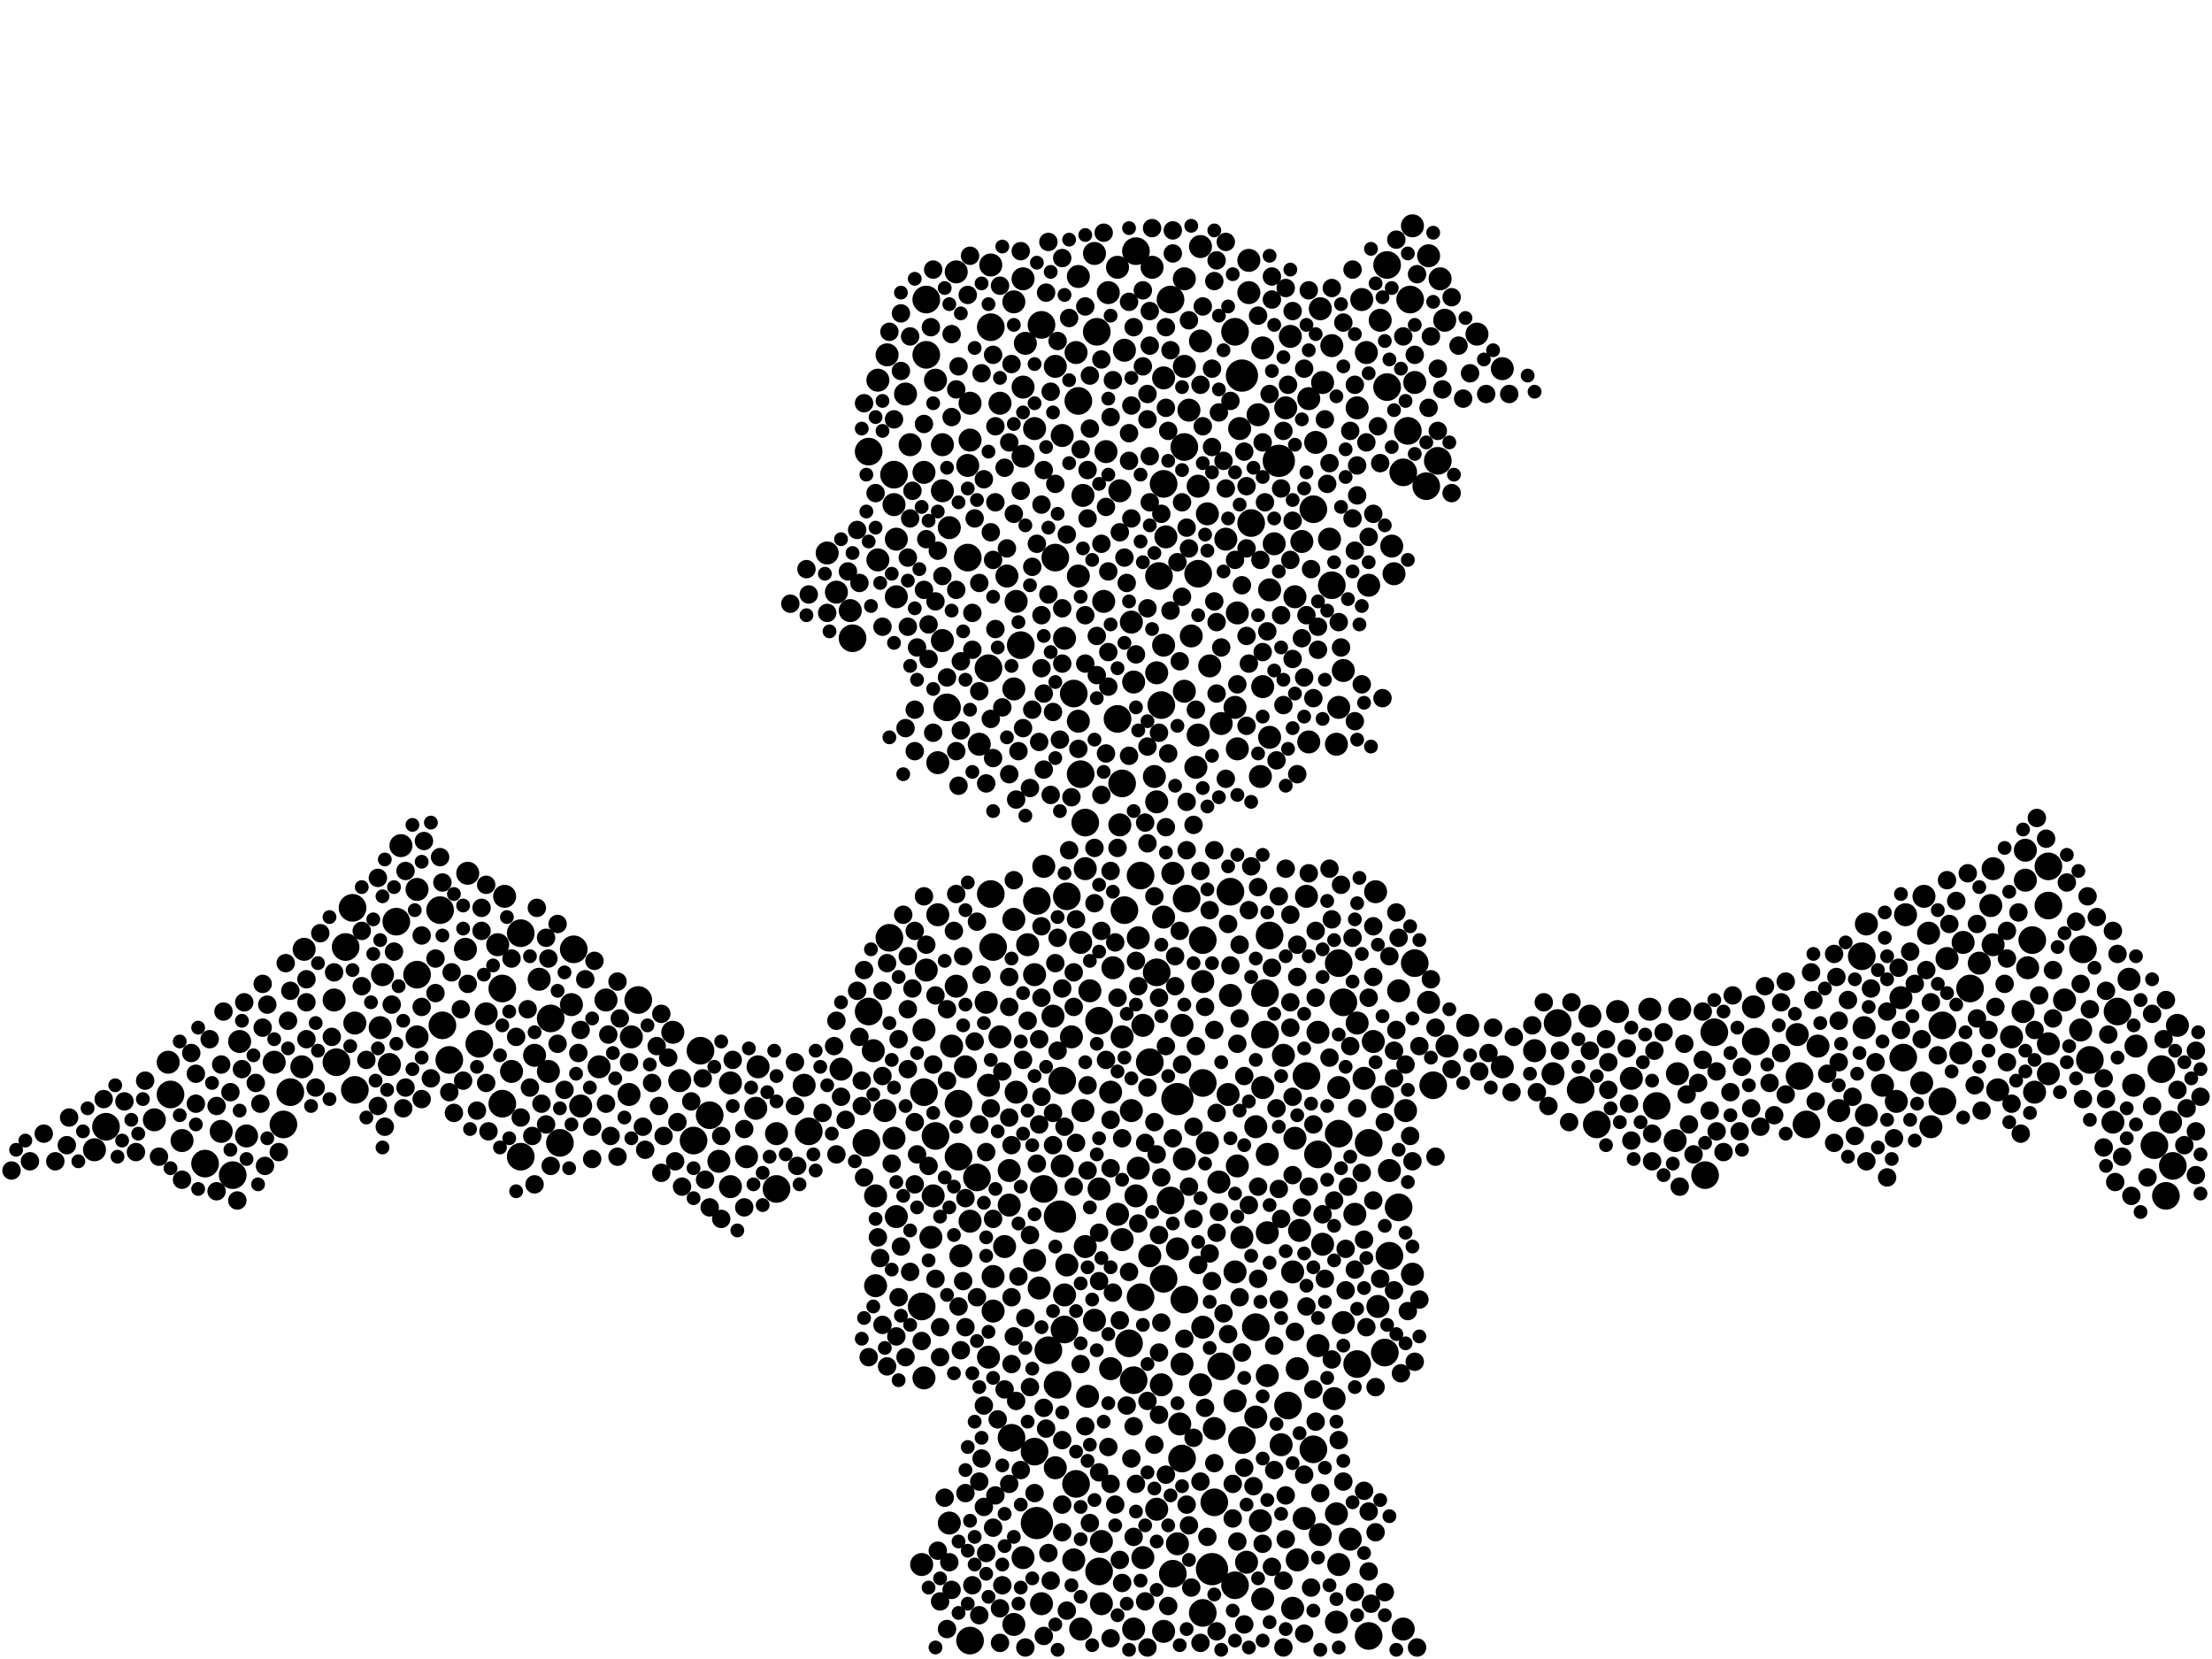 <?xml version="1.0" encoding="utf-8"?>
<svg xmlns="http://www.w3.org/2000/svg"
     xmlns:xlink="http://www.w3.org/1999/xlink" width="1920" height="1440" >

            <defs>
            <style type="text/css"><![CDATA[
circle {stroke: none;}
.c0 {fill: #000000;}
]]></style>
            </defs>
<rect x="0" y="0" width="1920" height="1440" fill="white"/>
<circle cx="900" cy="1322" r="14" class="c0"/>
<circle cx="1078" cy="326" r="14" class="c0"/>
<circle cx="920" cy="1056" r="14" class="c0"/>
<circle cx="1052" cy="1362" r="14" class="c0"/>
<circle cx="1022" cy="954" r="14" class="c0"/>
<circle cx="1110" cy="400" r="14" class="c0"/>
<circle cx="1054" cy="1304" r="12" class="c0"/>
<circle cx="1098" cy="862" r="12" class="c0"/>
<circle cx="858" cy="580" r="12" class="c0"/>
<circle cx="970" cy="624" r="12" class="c0"/>
<circle cx="1140" cy="1258" r="12" class="c0"/>
<circle cx="976" cy="790" r="12" class="c0"/>
<circle cx="1140" cy="442" r="12" class="c0"/>
<circle cx="1028" cy="1128" r="12" class="c0"/>
<circle cx="1244" cy="942" r="12" class="c0"/>
<circle cx="1764" cy="816" r="12" class="c0"/>
<circle cx="900" cy="782" r="12" class="c0"/>
<circle cx="602" cy="990" r="12" class="c0"/>
<circle cx="1118" cy="1220" r="12" class="c0"/>
<circle cx="1016" cy="260" r="12" class="c0"/>
<circle cx="1438" cy="960" r="12" class="c0"/>
<circle cx="942" cy="714" r="12" class="c0"/>
<circle cx="1814" cy="920" r="12" class="c0"/>
<circle cx="878" cy="1248" r="12" class="c0"/>
<circle cx="934" cy="1288" r="12" class="c0"/>
<circle cx="954" cy="886" r="12" class="c0"/>
<circle cx="1204" cy="230" r="12" class="c0"/>
<circle cx="1218" cy="410" r="12" class="c0"/>
<circle cx="832" cy="958" r="12" class="c0"/>
<circle cx="906" cy="1032" r="12" class="c0"/>
<circle cx="1238" cy="422" r="12" class="c0"/>
<circle cx="416" cy="906" r="12" class="c0"/>
<circle cx="938" cy="672" r="12" class="c0"/>
<circle cx="178" cy="1010" r="12" class="c0"/>
<circle cx="1098" cy="898" r="12" class="c0"/>
<circle cx="754" cy="878" r="12" class="c0"/>
<circle cx="702" cy="982" r="12" class="c0"/>
<circle cx="1876" cy="928" r="12" class="c0"/>
<circle cx="1134" cy="934" r="12" class="c0"/>
<circle cx="308" cy="946" r="12" class="c0"/>
<circle cx="202" cy="1020" r="12" class="c0"/>
<circle cx="860" cy="776" r="12" class="c0"/>
<circle cx="1778" cy="752" r="12" class="c0"/>
<circle cx="886" cy="560" r="12" class="c0"/>
<circle cx="998" cy="922" r="12" class="c0"/>
<circle cx="924" cy="1154" r="12" class="c0"/>
<circle cx="1224" cy="260" r="12" class="c0"/>
<circle cx="1686" cy="890" r="12" class="c0"/>
<circle cx="1156" cy="508" r="12" class="c0"/>
<circle cx="616" cy="968" r="12" class="c0"/>
<circle cx="840" cy="484" r="12" class="c0"/>
<circle cx="1040" cy="498" r="12" class="c0"/>
<circle cx="1008" cy="612" r="12" class="c0"/>
<circle cx="752" cy="992" r="12" class="c0"/>
<circle cx="92" cy="978" r="12" class="c0"/>
<circle cx="1006" cy="500" r="12" class="c0"/>
<circle cx="1524" cy="904" r="12" class="c0"/>
<circle cx="1870" cy="994" r="12" class="c0"/>
<circle cx="1060" cy="1186" r="12" class="c0"/>
<circle cx="1616" cy="830" r="12" class="c0"/>
<circle cx="954" cy="1364" r="12" class="c0"/>
<circle cx="436" cy="858" r="12" class="c0"/>
<circle cx="1102" cy="812" r="12" class="c0"/>
<circle cx="1568" cy="976" r="12" class="c0"/>
<circle cx="608" cy="912" r="12" class="c0"/>
<circle cx="1072" cy="1376" r="12" class="c0"/>
<circle cx="1386" cy="976" r="12" class="c0"/>
<circle cx="952" cy="288" r="12" class="c0"/>
<circle cx="812" cy="986" r="12" class="c0"/>
<circle cx="1204" cy="336" r="12" class="c0"/>
<circle cx="910" cy="1172" r="12" class="c0"/>
<circle cx="1044" cy="1400" r="12" class="c0"/>
<circle cx="1352" cy="888" r="12" class="c0"/>
<circle cx="776" cy="412" r="12" class="c0"/>
<circle cx="1222" cy="374" r="12" class="c0"/>
<circle cx="932" cy="602" r="12" class="c0"/>
<circle cx="1004" cy="844" r="12" class="c0"/>
<circle cx="1206" cy="1090" r="12" class="c0"/>
<circle cx="898" cy="1260" r="12" class="c0"/>
<circle cx="1086" cy="454" r="12" class="c0"/>
<circle cx="772" cy="814" r="12" class="c0"/>
<circle cx="904" cy="282" r="12" class="c0"/>
<circle cx="754" cy="392" r="12" class="c0"/>
<circle cx="800" cy="1134" r="12" class="c0"/>
<circle cx="344" cy="800" r="12" class="c0"/>
<circle cx="1044" cy="940" r="12" class="c0"/>
<circle cx="554" cy="868" r="12" class="c0"/>
<circle cx="1090" cy="1152" r="12" class="c0"/>
<circle cx="1480" cy="1020" r="12" class="c0"/>
<circle cx="1072" cy="288" r="12" class="c0"/>
<circle cx="1202" cy="1174" r="12" class="c0"/>
<circle cx="246" cy="976" r="12" class="c0"/>
<circle cx="1188" cy="992" r="12" class="c0"/>
<circle cx="1162" cy="984" r="12" class="c0"/>
<circle cx="478" cy="884" r="12" class="c0"/>
<circle cx="740" cy="554" r="12" class="c0"/>
<circle cx="1026" cy="1266" r="12" class="c0"/>
<circle cx="1016" cy="1042" r="12" class="c0"/>
<circle cx="1838" cy="878" r="12" class="c0"/>
<circle cx="832" cy="1004" r="12" class="c0"/>
<circle cx="804" cy="308" r="12" class="c0"/>
<circle cx="252" cy="948" r="12" class="c0"/>
<circle cx="860" cy="284" r="12" class="c0"/>
<circle cx="148" cy="950" r="12" class="c0"/>
<circle cx="486" cy="992" r="12" class="c0"/>
<circle cx="1044" cy="816" r="12" class="c0"/>
<circle cx="802" cy="948" r="12" class="c0"/>
<circle cx="1144" cy="1002" r="12" class="c0"/>
<circle cx="452" cy="810" r="12" class="c0"/>
<circle cx="822" cy="614" r="12" class="c0"/>
<circle cx="1162" cy="836" r="12" class="c0"/>
<circle cx="1178" cy="1184" r="12" class="c0"/>
<circle cx="1078" cy="1250" r="12" class="c0"/>
<circle cx="452" cy="1004" r="12" class="c0"/>
<circle cx="382" cy="790" r="12" class="c0"/>
<circle cx="306" cy="788" r="12" class="c0"/>
<circle cx="1248" cy="400" r="12" class="c0"/>
<circle cx="990" cy="1126" r="12" class="c0"/>
<circle cx="292" cy="922" r="12" class="c0"/>
<circle cx="1886" cy="1012" r="12" class="c0"/>
<circle cx="1228" cy="836" r="12" class="c0"/>
<circle cx="986" cy="218" r="12" class="c0"/>
<circle cx="918" cy="1202" r="12" class="c0"/>
<circle cx="804" cy="260" r="12" class="c0"/>
<circle cx="984" cy="1198" r="12" class="c0"/>
<circle cx="848" cy="1022" r="12" class="c0"/>
<circle cx="1214" cy="1048" r="12" class="c0"/>
<circle cx="1028" cy="388" r="12" class="c0"/>
<circle cx="842" cy="1424" r="12" class="c0"/>
<circle cx="1880" cy="1038" r="12" class="c0"/>
<circle cx="916" cy="484" r="12" class="c0"/>
<circle cx="1808" cy="824" r="12" class="c0"/>
<circle cx="1778" cy="786" r="12" class="c0"/>
<circle cx="390" cy="920" r="12" class="c0"/>
<circle cx="1488" cy="896" r="12" class="c0"/>
<circle cx="926" cy="778" r="12" class="c0"/>
<circle cx="1710" cy="858" r="12" class="c0"/>
<circle cx="1686" cy="956" r="12" class="c0"/>
<circle cx="980" cy="1166" r="12" class="c0"/>
<circle cx="1018" cy="1366" r="12" class="c0"/>
<circle cx="1188" cy="1420" r="12" class="c0"/>
<circle cx="436" cy="958" r="12" class="c0"/>
<circle cx="974" cy="680" r="12" class="c0"/>
<circle cx="1030" cy="780" r="12" class="c0"/>
<circle cx="1372" cy="946" r="12" class="c0"/>
<circle cx="936" cy="348" r="12" class="c0"/>
<circle cx="1652" cy="918" r="12" class="c0"/>
<circle cx="674" cy="1032" r="12" class="c0"/>
<circle cx="1010" cy="420" r="12" class="c0"/>
<circle cx="384" cy="890" r="12" class="c0"/>
<circle cx="1166" cy="870" r="12" class="c0"/>
<circle cx="922" cy="938" r="12" class="c0"/>
<circle cx="1068" cy="774" r="12" class="c0"/>
<circle cx="990" cy="760" r="12" class="c0"/>
<circle cx="1562" cy="934" r="12" class="c0"/>
<circle cx="498" cy="824" r="12" class="c0"/>
<circle cx="362" cy="846" r="12" class="c0"/>
<circle cx="300" cy="822" r="12" class="c0"/>
<circle cx="862" cy="822" r="12" class="c0"/>
<circle cx="1010" cy="1110" r="12" class="c0"/>
<circle cx="938" cy="818" r="10" class="c0"/>
<circle cx="830" cy="236" r="10" class="c0"/>
<circle cx="938" cy="1414" r="10" class="c0"/>
<circle cx="1746" cy="900" r="10" class="c0"/>
<circle cx="984" cy="1414" r="10" class="c0"/>
<circle cx="1756" cy="878" r="10" class="c0"/>
<circle cx="1650" cy="866" r="10" class="c0"/>
<circle cx="1074" cy="1012" r="10" class="c0"/>
<circle cx="590" cy="938" r="10" class="c0"/>
<circle cx="738" cy="530" r="10" class="c0"/>
<circle cx="1674" cy="810" r="10" class="c0"/>
<circle cx="1010" cy="560" r="10" class="c0"/>
<circle cx="1172" cy="1336" r="10" class="c0"/>
<circle cx="1760" cy="840" r="10" class="c0"/>
<circle cx="972" cy="716" r="10" class="c0"/>
<circle cx="944" cy="1212" r="10" class="c0"/>
<circle cx="1200" cy="952" r="10" class="c0"/>
<circle cx="146" cy="922" r="10" class="c0"/>
<circle cx="1010" cy="328" r="10" class="c0"/>
<circle cx="940" cy="430" r="10" class="c0"/>
<circle cx="888" cy="336" r="10" class="c0"/>
<circle cx="826" cy="908" r="10" class="c0"/>
<circle cx="1178" cy="354" r="10" class="c0"/>
<circle cx="1256" cy="908" r="10" class="c0"/>
<circle cx="1100" cy="1070" r="10" class="c0"/>
<circle cx="658" cy="926" r="10" class="c0"/>
<circle cx="1144" cy="1168" r="10" class="c0"/>
<circle cx="1148" cy="1080" r="10" class="c0"/>
<circle cx="1778" cy="932" r="10" class="c0"/>
<circle cx="818" cy="426" r="10" class="c0"/>
<circle cx="758" cy="912" r="10" class="c0"/>
<circle cx="892" cy="820" r="10" class="c0"/>
<circle cx="1044" cy="1152" r="10" class="c0"/>
<circle cx="1226" cy="1106" r="10" class="c0"/>
<circle cx="898" cy="1094" r="10" class="c0"/>
<circle cx="904" cy="1392" r="10" class="c0"/>
<circle cx="934" cy="306" r="10" class="c0"/>
<circle cx="1136" cy="644" r="10" class="c0"/>
<circle cx="818" cy="556" r="10" class="c0"/>
<circle cx="802" cy="894" r="10" class="c0"/>
<circle cx="1084" cy="226" r="10" class="c0"/>
<circle cx="1090" cy="978" r="10" class="c0"/>
<circle cx="1792" cy="868" r="10" class="c0"/>
<circle cx="776" cy="438" r="10" class="c0"/>
<circle cx="1100" cy="1002" r="10" class="c0"/>
<circle cx="1734" cy="946" r="10" class="c0"/>
<circle cx="1758" cy="764" r="10" class="c0"/>
<circle cx="888" cy="396" r="10" class="c0"/>
<circle cx="824" cy="1322" r="10" class="c0"/>
<circle cx="1028" cy="600" r="10" class="c0"/>
<circle cx="924" cy="554" r="10" class="c0"/>
<circle cx="1144" cy="896" r="10" class="c0"/>
<circle cx="134" cy="972" r="10" class="c0"/>
<circle cx="858" cy="1178" r="10" class="c0"/>
<circle cx="1218" cy="1414" r="10" class="c0"/>
<circle cx="1158" cy="1214" r="10" class="c0"/>
<circle cx="1060" cy="628" r="10" class="c0"/>
<circle cx="208" cy="904" r="10" class="c0"/>
<circle cx="1024" cy="1236" r="10" class="c0"/>
<circle cx="1012" cy="466" r="10" class="c0"/>
<circle cx="942" cy="754" r="10" class="c0"/>
<circle cx="1004" cy="696" r="10" class="c0"/>
<circle cx="1166" cy="582" r="10" class="c0"/>
<circle cx="1106" cy="472" r="10" class="c0"/>
<circle cx="1112" cy="1254" r="10" class="c0"/>
<circle cx="1210" cy="498" r="10" class="c0"/>
<circle cx="1116" cy="354" r="10" class="c0"/>
<circle cx="634" cy="1030" r="10" class="c0"/>
<circle cx="1620" cy="968" r="10" class="c0"/>
<circle cx="974" cy="1076" r="10" class="c0"/>
<circle cx="1028" cy="318" r="10" class="c0"/>
<circle cx="776" cy="988" r="10" class="c0"/>
<circle cx="1004" cy="1310" r="10" class="c0"/>
<circle cx="1022" cy="1084" r="10" class="c0"/>
<circle cx="1130" cy="470" r="10" class="c0"/>
<circle cx="922" cy="378" r="10" class="c0"/>
<circle cx="814" cy="662" r="10" class="c0"/>
<circle cx="1072" cy="1104" r="10" class="c0"/>
<circle cx="778" cy="1056" r="10" class="c0"/>
<circle cx="698" cy="942" r="10" class="c0"/>
<circle cx="546" cy="950" r="10" class="c0"/>
<circle cx="1120" cy="292" r="10" class="c0"/>
<circle cx="1778" cy="906" r="10" class="c0"/>
<circle cx="1132" cy="1318" r="10" class="c0"/>
<circle cx="882" cy="522" r="10" class="c0"/>
<circle cx="1042" cy="1202" r="10" class="c0"/>
<circle cx="940" cy="964" r="10" class="c0"/>
<circle cx="916" cy="1274" r="10" class="c0"/>
<circle cx="1096" cy="1388" r="10" class="c0"/>
<circle cx="432" cy="820" r="10" class="c0"/>
<circle cx="930" cy="900" r="10" class="c0"/>
<circle cx="1240" cy="870" r="10" class="c0"/>
<circle cx="888" cy="242" r="10" class="c0"/>
<circle cx="842" cy="1060" r="10" class="c0"/>
<circle cx="950" cy="220" r="10" class="c0"/>
<circle cx="1078" cy="1074" r="10" class="c0"/>
<circle cx="624" cy="1008" r="10" class="c0"/>
<circle cx="810" cy="1038" r="10" class="c0"/>
<circle cx="890" cy="298" r="10" class="c0"/>
<circle cx="970" cy="1054" r="10" class="c0"/>
<circle cx="1114" cy="916" r="10" class="c0"/>
<circle cx="1162" cy="614" r="10" class="c0"/>
<circle cx="1758" cy="738" r="10" class="c0"/>
<circle cx="824" cy="458" r="10" class="c0"/>
<circle cx="1064" cy="468" r="10" class="c0"/>
<circle cx="786" cy="342" r="10" class="c0"/>
<circle cx="584" cy="896" r="10" class="c0"/>
<circle cx="1228" cy="332" r="10" class="c0"/>
<circle cx="1182" cy="260" r="10" class="c0"/>
<circle cx="942" cy="1082" r="10" class="c0"/>
<circle cx="238" cy="922" r="10" class="c0"/>
<circle cx="964" cy="1188" r="10" class="c0"/>
<circle cx="1156" cy="300" r="10" class="c0"/>
<circle cx="888" cy="1352" r="10" class="c0"/>
<circle cx="1040" cy="422" r="10" class="c0"/>
<circle cx="648" cy="1004" r="10" class="c0"/>
<circle cx="1054" cy="1240" r="10" class="c0"/>
<circle cx="504" cy="960" r="10" class="c0"/>
<circle cx="444" cy="930" r="10" class="c0"/>
<circle cx="1206" cy="1016" r="10" class="c0"/>
<circle cx="1044" cy="852" r="10" class="c0"/>
<circle cx="926" cy="1098" r="10" class="c0"/>
<circle cx="634" cy="940" r="10" class="c0"/>
<circle cx="1002" cy="674" r="10" class="c0"/>
<circle cx="876" cy="1016" r="10" class="c0"/>
<circle cx="1274" cy="890" r="10" class="c0"/>
<circle cx="760" cy="1116" r="10" class="c0"/>
<circle cx="1074" cy="650" r="10" class="c0"/>
<circle cx="404" cy="824" r="10" class="c0"/>
<circle cx="1404" cy="878" r="10" class="c0"/>
<circle cx="956" cy="1392" r="10" class="c0"/>
<circle cx="330" cy="892" r="10" class="c0"/>
<circle cx="992" cy="1352" r="10" class="c0"/>
<circle cx="1646" cy="956" r="10" class="c0"/>
<circle cx="1186" cy="306" r="10" class="c0"/>
<circle cx="986" cy="1038" r="10" class="c0"/>
<circle cx="1096" cy="596" r="10" class="c0"/>
<circle cx="1026" cy="890" r="10" class="c0"/>
<circle cx="1040" cy="638" r="10" class="c0"/>
<circle cx="1068" cy="864" r="10" class="c0"/>
<circle cx="982" cy="964" r="10" class="c0"/>
<circle cx="1162" cy="944" r="10" class="c0"/>
<circle cx="988" cy="814" r="10" class="c0"/>
<circle cx="1730" cy="820" r="10" class="c0"/>
<circle cx="1730" cy="754" r="10" class="c0"/>
<circle cx="1076" cy="372" r="10" class="c0"/>
<circle cx="974" cy="900" r="10" class="c0"/>
<circle cx="1670" cy="778" r="10" class="c0"/>
<circle cx="998" cy="1090" r="10" class="c0"/>
<circle cx="1890" cy="890" r="10" class="c0"/>
<circle cx="192" cy="982" r="10" class="c0"/>
<circle cx="1050" cy="578" r="10" class="c0"/>
<circle cx="972" cy="426" r="10" class="c0"/>
<circle cx="1092" cy="360" r="10" class="c0"/>
<circle cx="718" cy="480" r="10" class="c0"/>
<circle cx="1026" cy="1184" r="10" class="c0"/>
<circle cx="958" cy="522" r="10" class="c0"/>
<circle cx="1000" cy="232" r="10" class="c0"/>
<circle cx="1162" cy="1358" r="10" class="c0"/>
<circle cx="1668" cy="940" r="10" class="c0"/>
<circle cx="468" cy="850" r="10" class="c0"/>
<circle cx="962" cy="254" r="10" class="c0"/>
<circle cx="814" cy="794" r="10" class="c0"/>
<circle cx="1250" cy="242" r="10" class="c0"/>
<circle cx="1102" cy="640" r="10" class="c0"/>
<circle cx="768" cy="964" r="10" class="c0"/>
<circle cx="882" cy="948" r="10" class="c0"/>
<circle cx="1142" cy="384" r="10" class="c0"/>
<circle cx="1214" cy="860" r="10" class="c0"/>
<circle cx="922" cy="1012" r="10" class="c0"/>
<circle cx="800" cy="1358" r="10" class="c0"/>
<circle cx="1560" cy="898" r="10" class="c0"/>
<circle cx="950" cy="1146" r="10" class="c0"/>
<circle cx="868" cy="350" r="10" class="c0"/>
<circle cx="1854" cy="908" r="10" class="c0"/>
<circle cx="830" cy="856" r="10" class="c0"/>
<circle cx="860" cy="230" r="10" class="c0"/>
<circle cx="362" cy="900" r="10" class="c0"/>
<circle cx="1034" cy="552" r="10" class="c0"/>
<circle cx="1028" cy="1006" r="10" class="c0"/>
<circle cx="438" cy="778" r="10" class="c0"/>
<circle cx="790" cy="386" r="10" class="c0"/>
<circle cx="1010" cy="1416" r="10" class="c0"/>
<circle cx="308" cy="888" r="10" class="c0"/>
<circle cx="808" cy="1074" r="10" class="c0"/>
<circle cx="1094" cy="1320" r="10" class="c0"/>
<circle cx="332" cy="846" r="10" class="c0"/>
<circle cx="1148" cy="332" r="10" class="c0"/>
<circle cx="778" cy="518" r="10" class="c0"/>
<circle cx="946" cy="860" r="10" class="c0"/>
<circle cx="1048" cy="446" r="10" class="c0"/>
<circle cx="1146" cy="1332" r="10" class="c0"/>
<circle cx="1704" cy="818" r="10" class="c0"/>
<circle cx="932" cy="1354" r="10" class="c0"/>
<circle cx="1072" cy="1216" r="10" class="c0"/>
<circle cx="1022" cy="1340" r="10" class="c0"/>
<circle cx="984" cy="592" r="10" class="c0"/>
<circle cx="730" cy="928" r="10" class="c0"/>
<circle cx="880" cy="262" r="10" class="c0"/>
<circle cx="956" cy="1338" r="10" class="c0"/>
<circle cx="1124" cy="518" r="10" class="c0"/>
<circle cx="726" cy="514" r="10" class="c0"/>
<circle cx="1304" cy="320" r="10" class="c0"/>
<circle cx="1042" cy="214" r="10" class="c0"/>
<circle cx="834" cy="1090" r="10" class="c0"/>
<circle cx="406" cy="758" r="10" class="c0"/>
<circle cx="1454" cy="990" r="10" class="c0"/>
<circle cx="804" cy="842" r="10" class="c0"/>
<circle cx="1048" cy="992" r="10" class="c0"/>
<circle cx="1220" cy="964" r="10" class="c0"/>
<circle cx="1066" cy="950" r="10" class="c0"/>
<circle cx="1188" cy="508" r="10" class="c0"/>
<circle cx="1122" cy="1104" r="10" class="c0"/>
<circle cx="1208" cy="474" r="10" class="c0"/>
<circle cx="1154" cy="468" r="10" class="c0"/>
<circle cx="1198" cy="278" r="10" class="c0"/>
<circle cx="1094" cy="674" r="10" class="c0"/>
<circle cx="914" cy="882" r="10" class="c0"/>
<circle cx="1178" cy="888" r="10" class="c0"/>
<circle cx="858" cy="942" r="10" class="c0"/>
<circle cx="1102" cy="512" r="10" class="c0"/>
<circle cx="880" cy="798" r="10" class="c0"/>
<circle cx="262" cy="926" r="10" class="c0"/>
<circle cx="464" cy="916" r="10" class="c0"/>
<circle cx="1134" cy="778" r="10" class="c0"/>
<circle cx="1160" cy="646" r="10" class="c0"/>
<circle cx="548" cy="900" r="10" class="c0"/>
<circle cx="1634" cy="942" r="10" class="c0"/>
<circle cx="1008" cy="1202" r="10" class="c0"/>
<circle cx="1766" cy="948" r="10" class="c0"/>
<circle cx="842" cy="382" r="10" class="c0"/>
<circle cx="868" cy="900" r="10" class="c0"/>
<circle cx="1136" cy="346" r="10" class="c0"/>
<circle cx="840" cy="404" r="10" class="c0"/>
<circle cx="1072" cy="614" r="10" class="c0"/>
<circle cx="850" cy="646" r="10" class="c0"/>
<circle cx="902" cy="1118" r="10" class="c0"/>
<circle cx="422" cy="880" r="10" class="c0"/>
<circle cx="1084" cy="254" r="10" class="c0"/>
<circle cx="936" cy="240" r="10" class="c0"/>
<circle cx="1596" cy="964" r="10" class="c0"/>
<circle cx="802" cy="410" r="10" class="c0"/>
<circle cx="760" cy="1038" r="10" class="c0"/>
<circle cx="1618" cy="892" r="10" class="c0"/>
<circle cx="762" cy="330" r="10" class="c0"/>
<circle cx="1432" cy="876" r="10" class="c0"/>
<circle cx="1166" cy="1148" r="10" class="c0"/>
<circle cx="1304" cy="926" r="10" class="c0"/>
<circle cx="1676" cy="978" r="10" class="c0"/>
<circle cx="338" cy="924" r="10" class="c0"/>
<circle cx="1458" cy="876" r="10" class="c0"/>
<circle cx="924" cy="1124" r="10" class="c0"/>
<circle cx="290" cy="868" r="10" class="c0"/>
<circle cx="898" cy="846" r="10" class="c0"/>
<circle cx="936" cy="626" r="10" class="c0"/>
<circle cx="1690" cy="832" r="10" class="c0"/>
<circle cx="862" cy="1138" r="10" class="c0"/>
<circle cx="1038" cy="666" r="10" class="c0"/>
<circle cx="1380" cy="882" r="10" class="c0"/>
<circle cx="1806" cy="894" r="10" class="c0"/>
<circle cx="898" cy="372" r="10" class="c0"/>
<circle cx="1082" cy="1356" r="10" class="c0"/>
<circle cx="264" cy="824" r="10" class="c0"/>
<circle cx="1176" cy="1054" r="10" class="c0"/>
<circle cx="1834" cy="974" r="10" class="c0"/>
<circle cx="1018" cy="758" r="10" class="c0"/>
<circle cx="1126" cy="1188" r="10" class="c0"/>
<circle cx="1192" cy="904" r="10" class="c0"/>
<circle cx="1702" cy="914" r="10" class="c0"/>
<circle cx="862" cy="1108" r="10" class="c0"/>
<circle cx="158" cy="990" r="10" class="c0"/>
<circle cx="1042" cy="296" r="10" class="c0"/>
<circle cx="966" cy="840" r="10" class="c0"/>
<circle cx="1122" cy="1396" r="10" class="c0"/>
<circle cx="1126" cy="1354" r="10" class="c0"/>
<circle cx="362" cy="772" r="10" class="c0"/>
<circle cx="874" cy="500" r="10" class="c0"/>
<circle cx="1128" cy="1068" r="10" class="c0"/>
<circle cx="1032" cy="356" r="10" class="c0"/>
<circle cx="1146" cy="268" r="10" class="c0"/>
<circle cx="762" cy="486" r="10" class="c0"/>
<circle cx="916" cy="318" r="10" class="c0"/>
<circle cx="1010" cy="796" r="10" class="c0"/>
<circle cx="476" cy="930" r="10" class="c0"/>
<circle cx="988" cy="1014" r="10" class="c0"/>
<circle cx="1074" cy="532" r="10" class="c0"/>
<circle cx="880" cy="1410" r="10" class="c0"/>
<circle cx="82" cy="998" r="10" class="c0"/>
<circle cx="1226" cy="196" r="10" class="c0"/>
<circle cx="1090" cy="1230" r="10" class="c0"/>
<circle cx="964" cy="948" r="10" class="c0"/>
<circle cx="1578" cy="908" r="10" class="c0"/>
<circle cx="1194" cy="774" r="10" class="c0"/>
<circle cx="838" cy="926" r="10" class="c0"/>
<circle cx="906" cy="752" r="10" class="c0"/>
<circle cx="496" cy="872" r="10" class="c0"/>
<circle cx="778" cy="468" r="10" class="c0"/>
<circle cx="1160" cy="1408" r="10" class="c0"/>
<circle cx="1728" cy="786" r="10" class="c0"/>
<circle cx="1058" cy="1026" r="10" class="c0"/>
<circle cx="954" cy="1032" r="10" class="c0"/>
<circle cx="818" cy="386" r="10" class="c0"/>
<circle cx="1718" cy="836" r="10" class="c0"/>
<circle cx="1456" cy="932" r="10" class="c0"/>
<circle cx="872" cy="1082" r="10" class="c0"/>
<circle cx="656" cy="962" r="10" class="c0"/>
<circle cx="1160" cy="1314" r="10" class="c0"/>
<circle cx="856" cy="870" r="10" class="c0"/>
<circle cx="1884" cy="974" r="10" class="c0"/>
<circle cx="1348" cy="932" r="10" class="c0"/>
<circle cx="1852" cy="942" r="10" class="c0"/>
<circle cx="802" cy="1196" r="10" class="c0"/>
<circle cx="1096" cy="302" r="10" class="c0"/>
<circle cx="880" cy="598" r="10" class="c0"/>
<circle cx="1848" cy="850" r="10" class="c0"/>
<circle cx="1522" cy="874" r="10" class="c0"/>
<circle cx="1184" cy="936" r="10" class="c0"/>
<circle cx="1124" cy="988" r="10" class="c0"/>
<circle cx="1196" cy="1134" r="10" class="c0"/>
<circle cx="936" cy="500" r="10" class="c0"/>
<circle cx="992" cy="890" r="10" class="c0"/>
<circle cx="976" cy="304" r="10" class="c0"/>
<circle cx="960" cy="392" r="10" class="c0"/>
<circle cx="1240" cy="222" r="10" class="c0"/>
<circle cx="1004" cy="584" r="10" class="c0"/>
<circle cx="1620" cy="802" r="10" class="c0"/>
<circle cx="526" cy="868" r="10" class="c0"/>
<circle cx="1332" cy="912" r="10" class="c0"/>
<circle cx="842" cy="350" r="10" class="c0"/>
<circle cx="1096" cy="944" r="10" class="c0"/>
<circle cx="674" cy="984" r="10" class="c0"/>
<circle cx="1028" cy="242" r="10" class="c0"/>
<circle cx="1416" cy="936" r="10" class="c0"/>
<circle cx="214" cy="986" r="10" class="c0"/>
<circle cx="770" cy="308" r="10" class="c0"/>
<circle cx="1654" cy="794" r="10" class="c0"/>
<circle cx="348" cy="734" r="10" class="c0"/>
<circle cx="1282" cy="290" r="10" class="c0"/>
<circle cx="812" cy="330" r="10" class="c0"/>
<circle cx="1254" cy="278" r="10" class="c0"/>
<circle cx="520" cy="926" r="10" class="c0"/>
<circle cx="982" cy="540" r="10" class="c0"/>
<circle cx="970" cy="232" r="10" class="c0"/>
<circle cx="1100" cy="1194" r="10" class="c0"/>
<circle cx="876" cy="1046" r="10" class="c0"/>
<circle cx="1148" cy="1054" r="8" class="c0"/>
<circle cx="1782" cy="842" r="8" class="c0"/>
<circle cx="1672" cy="842" r="8" class="c0"/>
<circle cx="1690" cy="764" r="8" class="c0"/>
<circle cx="934" cy="992" r="8" class="c0"/>
<circle cx="966" cy="1122" r="8" class="c0"/>
<circle cx="1240" cy="354" r="8" class="c0"/>
<circle cx="880" cy="1160" r="8" class="c0"/>
<circle cx="972" cy="462" r="8" class="c0"/>
<circle cx="1828" cy="954" r="8" class="c0"/>
<circle cx="1230" cy="1430" r="8" class="c0"/>
<circle cx="1124" cy="1156" r="8" class="c0"/>
<circle cx="912" cy="690" r="8" class="c0"/>
<circle cx="962" cy="566" r="8" class="c0"/>
<circle cx="200" cy="948" r="8" class="c0"/>
<circle cx="226" cy="958" r="8" class="c0"/>
<circle cx="844" cy="532" r="8" class="c0"/>
<circle cx="854" cy="1308" r="8" class="c0"/>
<circle cx="1190" cy="1392" r="8" class="c0"/>
<circle cx="904" cy="580" r="8" class="c0"/>
<circle cx="1512" cy="926" r="8" class="c0"/>
<circle cx="328" cy="960" r="8" class="c0"/>
<circle cx="1176" cy="1102" r="8" class="c0"/>
<circle cx="1808" cy="954" r="8" class="c0"/>
<circle cx="818" cy="500" r="8" class="c0"/>
<circle cx="788" cy="876" r="8" class="c0"/>
<circle cx="730" cy="952" r="8" class="c0"/>
<circle cx="1166" cy="1286" r="8" class="c0"/>
<circle cx="1126" cy="820" r="8" class="c0"/>
<circle cx="964" cy="1288" r="8" class="c0"/>
<circle cx="274" cy="944" r="8" class="c0"/>
<circle cx="886" cy="218" r="8" class="c0"/>
<circle cx="1110" cy="1128" r="8" class="c0"/>
<circle cx="60" cy="970" r="8" class="c0"/>
<circle cx="1032" cy="476" r="8" class="c0"/>
<circle cx="802" cy="368" r="8" class="c0"/>
<circle cx="378" cy="862" r="8" class="c0"/>
<circle cx="856" cy="1348" r="8" class="c0"/>
<circle cx="956" cy="472" r="8" class="c0"/>
<circle cx="956" cy="808" r="8" class="c0"/>
<circle cx="1072" cy="486" r="8" class="c0"/>
<circle cx="1088" cy="1290" r="8" class="c0"/>
<circle cx="514" cy="1006" r="8" class="c0"/>
<circle cx="1178" cy="430" r="8" class="c0"/>
<circle cx="1182" cy="594" r="8" class="c0"/>
<circle cx="1116" cy="250" r="8" class="c0"/>
<circle cx="1114" cy="612" r="8" class="c0"/>
<circle cx="1044" cy="370" r="8" class="c0"/>
<circle cx="560" cy="998" r="8" class="c0"/>
<circle cx="932" cy="874" r="8" class="c0"/>
<circle cx="824" cy="1356" r="8" class="c0"/>
<circle cx="1192" cy="446" r="8" class="c0"/>
<circle cx="1042" cy="1426" r="8" class="c0"/>
<circle cx="1218" cy="292" r="8" class="c0"/>
<circle cx="978" cy="506" r="8" class="c0"/>
<circle cx="460" cy="944" r="8" class="c0"/>
<circle cx="1168" cy="1120" r="8" class="c0"/>
<circle cx="894" cy="1072" r="8" class="c0"/>
<circle cx="1134" cy="1134" r="8" class="c0"/>
<circle cx="1074" cy="906" r="8" class="c0"/>
<circle cx="1162" cy="540" r="8" class="c0"/>
<circle cx="1212" cy="792" r="8" class="c0"/>
<circle cx="882" cy="694" r="8" class="c0"/>
<circle cx="1610" cy="986" r="8" class="c0"/>
<circle cx="462" cy="986" r="8" class="c0"/>
<circle cx="1092" cy="1110" r="8" class="c0"/>
<circle cx="352" cy="944" r="8" class="c0"/>
<circle cx="352" cy="756" r="8" class="c0"/>
<circle cx="342" cy="826" r="8" class="c0"/>
<circle cx="1828" cy="860" r="8" class="c0"/>
<circle cx="832" cy="682" r="8" class="c0"/>
<circle cx="328" cy="762" r="8" class="c0"/>
<circle cx="692" cy="1012" r="8" class="c0"/>
<circle cx="1116" cy="1336" r="8" class="c0"/>
<circle cx="1098" cy="436" r="8" class="c0"/>
<circle cx="1008" cy="446" r="8" class="c0"/>
<circle cx="980" cy="400" r="8" class="c0"/>
<circle cx="1154" cy="402" r="8" class="c0"/>
<circle cx="1906" cy="912" r="8" class="c0"/>
<circle cx="58" cy="994" r="8" class="c0"/>
<circle cx="1716" cy="802" r="8" class="c0"/>
<circle cx="896" cy="492" r="8" class="c0"/>
<circle cx="1020" cy="856" r="8" class="c0"/>
<circle cx="944" cy="450" r="8" class="c0"/>
<circle cx="984" cy="284" r="8" class="c0"/>
<circle cx="1130" cy="554" r="8" class="c0"/>
<circle cx="1110" cy="1032" r="8" class="c0"/>
<circle cx="1132" cy="1418" r="8" class="c0"/>
<circle cx="764" cy="1092" r="8" class="c0"/>
<circle cx="1164" cy="768" r="8" class="c0"/>
<circle cx="810" cy="636" r="8" class="c0"/>
<circle cx="1220" cy="924" r="8" class="c0"/>
<circle cx="922" cy="528" r="8" class="c0"/>
<circle cx="952" cy="586" r="8" class="c0"/>
<circle cx="1168" cy="1084" r="8" class="c0"/>
<circle cx="1016" cy="530" r="8" class="c0"/>
<circle cx="822" cy="1414" r="8" class="c0"/>
<circle cx="1192" cy="804" r="8" class="c0"/>
<circle cx="1834" cy="808" r="8" class="c0"/>
<circle cx="1084" cy="576" r="8" class="c0"/>
<circle cx="714" cy="966" r="8" class="c0"/>
<circle cx="792" cy="858" r="8" class="c0"/>
<circle cx="996" cy="1216" r="8" class="c0"/>
<circle cx="1042" cy="334" r="8" class="c0"/>
<circle cx="350" cy="962" r="8" class="c0"/>
<circle cx="788" cy="544" r="8" class="c0"/>
<circle cx="872" cy="1206" r="8" class="c0"/>
<circle cx="1868" cy="880" r="8" class="c0"/>
<circle cx="964" cy="1422" r="8" class="c0"/>
<circle cx="982" cy="450" r="8" class="c0"/>
<circle cx="1036" cy="978" r="8" class="c0"/>
<circle cx="1182" cy="1018" r="8" class="c0"/>
<circle cx="844" cy="564" r="8" class="c0"/>
<circle cx="886" cy="426" r="8" class="c0"/>
<circle cx="750" cy="842" r="8" class="c0"/>
<circle cx="1658" cy="826" r="8" class="c0"/>
<circle cx="1002" cy="1254" r="8" class="c0"/>
<circle cx="902" cy="644" r="8" class="c0"/>
<circle cx="788" cy="484" r="8" class="c0"/>
<circle cx="850" cy="1286" r="8" class="c0"/>
<circle cx="1174" cy="814" r="8" class="c0"/>
<circle cx="48" cy="1008" r="8" class="c0"/>
<circle cx="850" cy="976" r="8" class="c0"/>
<circle cx="850" cy="600" r="8" class="c0"/>
<circle cx="1436" cy="912" r="8" class="c0"/>
<circle cx="832" cy="1134" r="8" class="c0"/>
<circle cx="1030" cy="696" r="8" class="c0"/>
<circle cx="166" cy="914" r="8" class="c0"/>
<circle cx="1142" cy="866" r="8" class="c0"/>
<circle cx="804" cy="468" r="8" class="c0"/>
<circle cx="314" cy="808" r="8" class="c0"/>
<circle cx="852" cy="1266" r="8" class="c0"/>
<circle cx="1052" cy="1112" r="8" class="c0"/>
<circle cx="876" cy="874" r="8" class="c0"/>
<circle cx="182" cy="902" r="8" class="c0"/>
<circle cx="1698" cy="782" r="8" class="c0"/>
<circle cx="944" cy="942" r="8" class="c0"/>
<circle cx="866" cy="1232" r="8" class="c0"/>
<circle cx="1214" cy="814" r="8" class="c0"/>
<circle cx="1248" cy="320" r="8" class="c0"/>
<circle cx="786" cy="632" r="8" class="c0"/>
<circle cx="1092" cy="1030" r="8" class="c0"/>
<circle cx="108" cy="956" r="8" class="c0"/>
<circle cx="998" cy="300" r="8" class="c0"/>
<circle cx="780" cy="902" r="8" class="c0"/>
<circle cx="856" cy="680" r="8" class="c0"/>
<circle cx="1132" cy="1280" r="8" class="c0"/>
<circle cx="1330" cy="890" r="8" class="c0"/>
<circle cx="1140" cy="976" r="8" class="c0"/>
<circle cx="906" cy="668" r="8" class="c0"/>
<circle cx="466" cy="788" r="8" class="c0"/>
<circle cx="1110" cy="778" r="8" class="c0"/>
<circle cx="1212" cy="894" r="8" class="c0"/>
<circle cx="960" cy="654" r="8" class="c0"/>
<circle cx="1176" cy="334" r="8" class="c0"/>
<circle cx="228" cy="854" r="8" class="c0"/>
<circle cx="826" cy="1380" r="8" class="c0"/>
<circle cx="998" cy="436" r="8" class="c0"/>
<circle cx="882" cy="1216" r="8" class="c0"/>
<circle cx="536" cy="1004" r="8" class="c0"/>
<circle cx="926" cy="1398" r="8" class="c0"/>
<circle cx="888" cy="920" r="8" class="c0"/>
<circle cx="1668" cy="902" r="8" class="c0"/>
<circle cx="406" cy="854" r="8" class="c0"/>
<circle cx="1794" cy="766" r="8" class="c0"/>
<circle cx="1644" cy="988" r="8" class="c0"/>
<circle cx="766" cy="1150" r="8" class="c0"/>
<circle cx="846" cy="450" r="8" class="c0"/>
<circle cx="1662" cy="854" r="8" class="c0"/>
<circle cx="776" cy="364" r="8" class="c0"/>
<circle cx="900" cy="1010" r="8" class="c0"/>
<circle cx="1536" cy="940" r="8" class="c0"/>
<circle cx="1868" cy="960" r="8" class="c0"/>
<circle cx="290" cy="844" r="8" class="c0"/>
<circle cx="1504" cy="864" r="8" class="c0"/>
<circle cx="1056" cy="540" r="8" class="c0"/>
<circle cx="766" cy="544" r="8" class="c0"/>
<circle cx="836" cy="1112" r="8" class="c0"/>
<circle cx="1490" cy="930" r="8" class="c0"/>
<circle cx="1842" cy="1004" r="8" class="c0"/>
<circle cx="1850" cy="1038" r="8" class="c0"/>
<circle cx="1064" cy="424" r="8" class="c0"/>
<circle cx="1066" cy="802" r="8" class="c0"/>
<circle cx="902" cy="902" r="8" class="c0"/>
<circle cx="366" cy="812" r="8" class="c0"/>
<circle cx="1070" cy="1288" r="8" class="c0"/>
<circle cx="934" cy="798" r="8" class="c0"/>
<circle cx="1120" cy="486" r="8" class="c0"/>
<circle cx="508" cy="850" r="8" class="c0"/>
<circle cx="908" cy="1240" r="8" class="c0"/>
<circle cx="1520" cy="962" r="8" class="c0"/>
<circle cx="994" cy="1390" r="8" class="c0"/>
<circle cx="1144" cy="564" r="8" class="c0"/>
<circle cx="610" cy="936" r="8" class="c0"/>
<circle cx="1012" cy="284" r="8" class="c0"/>
<circle cx="1172" cy="374" r="8" class="c0"/>
<circle cx="954" cy="1070" r="8" class="c0"/>
<circle cx="962" cy="596" r="8" class="c0"/>
<circle cx="702" cy="516" r="8" class="c0"/>
<circle cx="922" cy="224" r="8" class="c0"/>
<circle cx="856" cy="1000" r="8" class="c0"/>
<circle cx="794" cy="1028" r="8" class="c0"/>
<circle cx="38" cy="984" r="8" class="c0"/>
<circle cx="906" cy="1420" r="8" class="c0"/>
<circle cx="816" cy="1178" r="8" class="c0"/>
<circle cx="1132" cy="320" r="8" class="c0"/>
<circle cx="898" cy="1296" r="8" class="c0"/>
<circle cx="586" cy="1008" r="8" class="c0"/>
<circle cx="844" cy="1376" r="8" class="c0"/>
<circle cx="1396" cy="922" r="8" class="c0"/>
<circle cx="790" cy="1104" r="8" class="c0"/>
<circle cx="902" cy="976" r="8" class="c0"/>
<circle cx="1120" cy="794" r="8" class="c0"/>
<circle cx="1572" cy="844" r="8" class="c0"/>
<circle cx="874" cy="476" r="8" class="c0"/>
<circle cx="1122" cy="572" r="8" class="c0"/>
<circle cx="960" cy="920" r="8" class="c0"/>
<circle cx="1416" cy="990" r="8" class="c0"/>
<circle cx="1194" cy="1330" r="8" class="c0"/>
<circle cx="904" cy="438" r="8" class="c0"/>
<circle cx="782" cy="1082" r="8" class="c0"/>
<circle cx="982" cy="352" r="8" class="c0"/>
<circle cx="474" cy="814" r="8" class="c0"/>
<circle cx="970" cy="866" r="8" class="c0"/>
<circle cx="1082" cy="552" r="8" class="c0"/>
<circle cx="726" cy="1002" r="8" class="c0"/>
<circle cx="1898" cy="962" r="8" class="c0"/>
<circle cx="1178" cy="962" r="8" class="c0"/>
<circle cx="1044" cy="266" r="8" class="c0"/>
<circle cx="896" cy="616" r="8" class="c0"/>
<circle cx="514" cy="978" r="8" class="c0"/>
<circle cx="746" cy="506" r="8" class="c0"/>
<circle cx="1224" cy="986" r="8" class="c0"/>
<circle cx="1012" cy="1280" r="8" class="c0"/>
<circle cx="906" cy="408" r="8" class="c0"/>
<circle cx="266" cy="902" r="8" class="c0"/>
<circle cx="1170" cy="1030" r="8" class="c0"/>
<circle cx="1510" cy="982" r="8" class="c0"/>
<circle cx="126" cy="938" r="8" class="c0"/>
<circle cx="998" cy="396" r="8" class="c0"/>
<circle cx="992" cy="318" r="8" class="c0"/>
<circle cx="1574" cy="868" r="8" class="c0"/>
<circle cx="1122" cy="1020" r="8" class="c0"/>
<circle cx="424" cy="982" r="8" class="c0"/>
<circle cx="1184" cy="1076" r="8" class="c0"/>
<circle cx="1596" cy="922" r="8" class="c0"/>
<circle cx="574" cy="1018" r="8" class="c0"/>
<circle cx="1056" cy="966" r="8" class="c0"/>
<circle cx="988" cy="856" r="8" class="c0"/>
<circle cx="1078" cy="1174" r="8" class="c0"/>
<circle cx="474" cy="976" r="8" class="c0"/>
<circle cx="846" cy="904" r="8" class="c0"/>
<circle cx="1142" cy="808" r="8" class="c0"/>
<circle cx="1594" cy="848" r="8" class="c0"/>
<circle cx="418" cy="788" r="8" class="c0"/>
<circle cx="1078" cy="508" r="8" class="c0"/>
<circle cx="954" cy="1278" r="8" class="c0"/>
<circle cx="980" cy="1104" r="8" class="c0"/>
<circle cx="1276" cy="324" r="8" class="c0"/>
<circle cx="822" cy="876" r="8" class="c0"/>
<circle cx="862" cy="1326" r="8" class="c0"/>
<circle cx="636" cy="920" r="8" class="c0"/>
<circle cx="1116" cy="754" r="8" class="c0"/>
<circle cx="1042" cy="756" r="8" class="c0"/>
<circle cx="950" cy="784" r="8" class="c0"/>
<circle cx="794" cy="808" r="8" class="c0"/>
<circle cx="1266" cy="300" r="8" class="c0"/>
<circle cx="1000" cy="198" r="8" class="c0"/>
<circle cx="1026" cy="924" r="8" class="c0"/>
<circle cx="884" cy="652" r="8" class="c0"/>
<circle cx="1380" cy="912" r="8" class="c0"/>
<circle cx="422" cy="768" r="8" class="c0"/>
<circle cx="996" cy="364" r="8" class="c0"/>
<circle cx="1176" cy="478" r="8" class="c0"/>
<circle cx="864" cy="1298" r="8" class="c0"/>
<circle cx="966" cy="330" r="8" class="c0"/>
<circle cx="964" cy="362" r="8" class="c0"/>
<circle cx="616" cy="1048" r="8" class="c0"/>
<circle cx="978" cy="1220" r="8" class="c0"/>
<circle cx="1216" cy="1192" r="8" class="c0"/>
<circle cx="232" cy="872" r="8" class="c0"/>
<circle cx="490" cy="946" r="8" class="c0"/>
<circle cx="1068" cy="838" r="8" class="c0"/>
<circle cx="470" cy="958" r="8" class="c0"/>
<circle cx="1284" cy="930" r="8" class="c0"/>
<circle cx="414" cy="964" r="8" class="c0"/>
<circle cx="1742" cy="922" r="8" class="c0"/>
<circle cx="1196" cy="370" r="8" class="c0"/>
<circle cx="834" cy="634" r="8" class="c0"/>
<circle cx="810" cy="924" r="8" class="c0"/>
<circle cx="1112" cy="534" r="8" class="c0"/>
<circle cx="956" cy="690" r="8" class="c0"/>
<circle cx="802" cy="512" r="8" class="c0"/>
<circle cx="922" cy="576" r="8" class="c0"/>
<circle cx="1334" cy="948" r="8" class="c0"/>
<circle cx="1062" cy="400" r="8" class="c0"/>
<circle cx="1140" cy="606" r="8" class="c0"/>
<circle cx="1016" cy="304" r="8" class="c0"/>
<circle cx="1046" cy="874" r="8" class="c0"/>
<circle cx="1596" cy="886" r="8" class="c0"/>
<circle cx="788" cy="928" r="8" class="c0"/>
<circle cx="1150" cy="1110" r="8" class="c0"/>
<circle cx="242" cy="1000" r="8" class="c0"/>
<circle cx="1466" cy="976" r="8" class="c0"/>
<circle cx="192" cy="924" r="8" class="c0"/>
<circle cx="1006" cy="1072" r="8" class="c0"/>
<circle cx="1192" cy="848" r="8" class="c0"/>
<circle cx="1198" cy="402" r="8" class="c0"/>
<circle cx="1586" cy="932" r="8" class="c0"/>
<circle cx="536" cy="852" r="8" class="c0"/>
<circle cx="194" cy="878" r="8" class="c0"/>
<circle cx="748" cy="960" r="8" class="c0"/>
<circle cx="1084" cy="1046" r="8" class="c0"/>
<circle cx="1074" cy="1338" r="8" class="c0"/>
<circle cx="1172" cy="908" r="8" class="c0"/>
<circle cx="1620" cy="1008" r="8" class="c0"/>
<circle cx="968" cy="1306" r="8" class="c0"/>
<circle cx="870" cy="1376" r="8" class="c0"/>
<circle cx="1054" cy="1270" r="8" class="c0"/>
<circle cx="288" cy="900" r="8" class="c0"/>
<circle cx="1676" cy="870" r="8" class="c0"/>
<circle cx="922" cy="1330" r="8" class="c0"/>
<circle cx="864" cy="546" r="8" class="c0"/>
<circle cx="822" cy="588" r="8" class="c0"/>
<circle cx="830" cy="652" r="8" class="c0"/>
<circle cx="1740" cy="854" r="8" class="c0"/>
<circle cx="744" cy="460" r="8" class="c0"/>
<circle cx="384" cy="766" r="8" class="c0"/>
<circle cx="926" cy="464" r="8" class="c0"/>
<circle cx="1136" cy="1030" r="8" class="c0"/>
<circle cx="278" cy="810" r="8" class="c0"/>
<circle cx="1174" cy="450" r="8" class="c0"/>
<circle cx="912" cy="1372" r="8" class="c0"/>
<circle cx="1354" cy="912" r="8" class="c0"/>
<circle cx="1742" cy="808" r="8" class="c0"/>
<circle cx="772" cy="288" r="8" class="c0"/>
<circle cx="1546" cy="870" r="8" class="c0"/>
<circle cx="1114" cy="1430" r="8" class="c0"/>
<circle cx="1114" cy="374" r="8" class="c0"/>
<circle cx="946" cy="1322" r="8" class="c0"/>
<circle cx="1066" cy="1158" r="8" class="c0"/>
<circle cx="942" cy="534" r="8" class="c0"/>
<circle cx="366" cy="874" r="8" class="c0"/>
<circle cx="1776" cy="728" r="8" class="c0"/>
<circle cx="850" cy="1402" r="8" class="c0"/>
<circle cx="830" cy="776" r="8" class="c0"/>
<circle cx="1210" cy="912" r="8" class="c0"/>
<circle cx="1194" cy="1204" r="8" class="c0"/>
<circle cx="546" cy="922" r="8" class="c0"/>
<circle cx="942" cy="1238" r="8" class="c0"/>
<circle cx="1628" cy="922" r="8" class="c0"/>
<circle cx="770" cy="1186" r="8" class="c0"/>
<circle cx="1132" cy="588" r="8" class="c0"/>
<circle cx="952" cy="552" r="8" class="c0"/>
<circle cx="1126" cy="672" r="8" class="c0"/>
<circle cx="852" cy="846" r="8" class="c0"/>
<circle cx="1604" cy="868" r="8" class="c0"/>
<circle cx="1752" cy="792" r="8" class="c0"/>
<circle cx="928" cy="276" r="8" class="c0"/>
<circle cx="314" cy="856" r="8" class="c0"/>
<circle cx="1156" cy="250" r="8" class="c0"/>
<circle cx="1260" cy="428" r="8" class="c0"/>
<circle cx="580" cy="918" r="8" class="c0"/>
<circle cx="418" cy="808" r="8" class="c0"/>
<circle cx="170" cy="932" r="8" class="c0"/>
<circle cx="230" cy="1012" r="8" class="c0"/>
<circle cx="1222" cy="1138" r="8" class="c0"/>
<circle cx="318" cy="920" r="8" class="c0"/>
<circle cx="826" cy="290" r="8" class="c0"/>
<circle cx="1396" cy="946" r="8" class="c0"/>
<circle cx="962" cy="496" r="8" class="c0"/>
<circle cx="1012" cy="718" r="8" class="c0"/>
<circle cx="1650" cy="894" r="8" class="c0"/>
<circle cx="960" cy="440" r="8" class="c0"/>
<circle cx="1248" cy="374" r="8" class="c0"/>
<circle cx="944" cy="408" r="8" class="c0"/>
<circle cx="862" cy="308" r="8" class="c0"/>
<circle cx="1142" cy="1234" r="8" class="c0"/>
<circle cx="1638" cy="878" r="8" class="c0"/>
<circle cx="860" cy="462" r="8" class="c0"/>
<circle cx="1716" cy="884" r="8" class="c0"/>
<circle cx="1006" cy="1228" r="8" class="c0"/>
<circle cx="1830" cy="898" r="8" class="c0"/>
<circle cx="1226" cy="1008" r="8" class="c0"/>
<circle cx="938" cy="390" r="8" class="c0"/>
<circle cx="1028" cy="1162" r="8" class="c0"/>
<circle cx="750" cy="1022" r="8" class="c0"/>
<circle cx="378" cy="832" r="8" class="c0"/>
<circle cx="504" cy="894" r="8" class="c0"/>
<circle cx="996" cy="648" r="8" class="c0"/>
<circle cx="976" cy="484" r="8" class="c0"/>
<circle cx="10" cy="1016" r="8" class="c0"/>
<circle cx="1206" cy="830" r="8" class="c0"/>
<circle cx="848" cy="800" r="8" class="c0"/>
<circle cx="686" cy="524" r="8" class="c0"/>
<circle cx="1890" cy="946" r="8" class="c0"/>
<circle cx="1104" cy="240" r="8" class="c0"/>
<circle cx="964" cy="756" r="8" class="c0"/>
<circle cx="1116" cy="1298" r="8" class="c0"/>
<circle cx="1086" cy="752" r="8" class="c0"/>
<circle cx="1036" cy="716" r="8" class="c0"/>
<circle cx="1122" cy="952" r="8" class="c0"/>
<circle cx="864" cy="436" r="8" class="c0"/>
<circle cx="1030" cy="1306" r="8" class="c0"/>
<circle cx="118" cy="1000" r="8" class="c0"/>
<circle cx="814" cy="1346" r="8" class="c0"/>
<circle cx="812" cy="522" r="8" class="c0"/>
<circle cx="796" cy="1002" r="8" class="c0"/>
<circle cx="1050" cy="1088" r="8" class="c0"/>
<circle cx="878" cy="994" r="8" class="c0"/>
<circle cx="830" cy="512" r="8" class="c0"/>
<circle cx="970" cy="736" r="8" class="c0"/>
<circle cx="1138" cy="1378" r="8" class="c0"/>
<circle cx="788" cy="830" r="8" class="c0"/>
<circle cx="986" cy="834" r="8" class="c0"/>
<circle cx="1134" cy="534" r="8" class="c0"/>
<circle cx="724" cy="908" r="8" class="c0"/>
<circle cx="938" cy="1184" r="8" class="c0"/>
<circle cx="766" cy="934" r="8" class="c0"/>
<circle cx="774" cy="1010" r="8" class="c0"/>
<circle cx="886" cy="1276" r="8" class="c0"/>
<circle cx="1414" cy="958" r="8" class="c0"/>
<circle cx="878" cy="1184" r="8" class="c0"/>
<circle cx="1002" cy="974" r="8" class="c0"/>
<circle cx="1314" cy="900" r="8" class="c0"/>
<circle cx="1104" cy="840" r="8" class="c0"/>
<circle cx="1020" cy="830" r="8" class="c0"/>
<circle cx="954" cy="1112" r="8" class="c0"/>
<circle cx="880" cy="446" r="8" class="c0"/>
<circle cx="932" cy="1030" r="8" class="c0"/>
<circle cx="1260" cy="928" r="8" class="c0"/>
<circle cx="1638" cy="1022" r="8" class="c0"/>
<circle cx="1228" cy="308" r="8" class="c0"/>
<circle cx="1068" cy="348" r="8" class="c0"/>
<circle cx="1742" cy="832" r="8" class="c0"/>
<circle cx="988" cy="1062" r="8" class="c0"/>
<circle cx="880" cy="764" r="8" class="c0"/>
<circle cx="890" cy="1430" r="8" class="c0"/>
<circle cx="784" cy="794" r="8" class="c0"/>
<circle cx="1746" cy="958" r="8" class="c0"/>
<circle cx="992" cy="252" r="8" class="c0"/>
<circle cx="868" cy="1426" r="8" class="c0"/>
<circle cx="212" cy="870" r="8" class="c0"/>
<circle cx="920" cy="642" r="8" class="c0"/>
<circle cx="1012" cy="908" r="8" class="c0"/>
<circle cx="918" cy="814" r="8" class="c0"/>
<circle cx="1462" cy="906" r="8" class="c0"/>
<circle cx="1260" cy="258" r="8" class="c0"/>
<circle cx="1188" cy="866" r="8" class="c0"/>
<circle cx="1312" cy="948" r="8" class="c0"/>
<circle cx="1080" cy="1410" r="8" class="c0"/>
<circle cx="974" cy="988" r="8" class="c0"/>
<circle cx="834" cy="1172" r="8" class="c0"/>
<circle cx="1802" cy="800" r="8" class="c0"/>
<circle cx="1122" cy="452" r="8" class="c0"/>
<circle cx="984" cy="1238" r="8" class="c0"/>
<circle cx="812" cy="1110" r="8" class="c0"/>
<circle cx="1056" cy="1416" r="8" class="c0"/>
<circle cx="782" cy="322" r="8" class="c0"/>
<circle cx="558" cy="978" r="8" class="c0"/>
<circle cx="1252" cy="338" r="8" class="c0"/>
<circle cx="1054" cy="894" r="8" class="c0"/>
<circle cx="1608" cy="952" r="8" class="c0"/>
<circle cx="1164" cy="562" r="8" class="c0"/>
<circle cx="854" cy="416" r="8" class="c0"/>
<circle cx="1838" cy="828" r="8" class="c0"/>
<circle cx="1106" cy="1276" r="8" class="c0"/>
<circle cx="922" cy="1250" r="8" class="c0"/>
<circle cx="368" cy="730" r="8" class="c0"/>
<circle cx="1076" cy="1126" r="8" class="c0"/>
<circle cx="1152" cy="420" r="8" class="c0"/>
<circle cx="1026" cy="518" r="8" class="c0"/>
<circle cx="782" cy="272" r="8" class="c0"/>
<circle cx="188" cy="960" r="8" class="c0"/>
<circle cx="928" cy="738" r="8" class="c0"/>
<circle cx="340" cy="872" r="8" class="c0"/>
<circle cx="916" cy="836" r="8" class="c0"/>
<circle cx="996" cy="528" r="8" class="c0"/>
<circle cx="228" cy="892" r="8" class="c0"/>
<circle cx="796" cy="562" r="8" class="c0"/>
<circle cx="1292" cy="914" r="8" class="c0"/>
<circle cx="922" cy="858" r="8" class="c0"/>
<circle cx="766" cy="860" r="8" class="c0"/>
<circle cx="572" cy="960" r="8" class="c0"/>
<circle cx="250" cy="886" r="8" class="c0"/>
<circle cx="1048" cy="1334" r="8" class="c0"/>
<circle cx="700" cy="494" r="8" class="c0"/>
<circle cx="894" cy="1204" r="8" class="c0"/>
<circle cx="588" cy="974" r="8" class="c0"/>
<circle cx="390" cy="948" r="8" class="c0"/>
<circle cx="138" cy="1004" r="8" class="c0"/>
<circle cx="1720" cy="964" r="8" class="c0"/>
<circle cx="870" cy="614" r="8" class="c0"/>
<circle cx="1126" cy="848" r="8" class="c0"/>
<circle cx="810" cy="234" r="8" class="c0"/>
<circle cx="1232" cy="1128" r="8" class="c0"/>
<circle cx="1032" cy="278" r="8" class="c0"/>
<circle cx="744" cy="860" r="8" class="c0"/>
<circle cx="820" cy="1300" r="8" class="c0"/>
<circle cx="872" cy="406" r="8" class="c0"/>
<circle cx="266" cy="870" r="8" class="c0"/>
<circle cx="1210" cy="1120" r="8" class="c0"/>
<circle cx="1474" cy="940" r="8" class="c0"/>
<circle cx="1108" cy="660" r="8" class="c0"/>
<circle cx="790" cy="450" r="8" class="c0"/>
<circle cx="1880" cy="868" r="8" class="c0"/>
<circle cx="1008" cy="1148" r="8" class="c0"/>
<circle cx="904" cy="952" r="8" class="c0"/>
<circle cx="980" cy="656" r="8" class="c0"/>
<circle cx="1464" cy="950" r="8" class="c0"/>
<circle cx="868" cy="248" r="8" class="c0"/>
<circle cx="1166" cy="280" r="8" class="c0"/>
<circle cx="1550" cy="852" r="8" class="c0"/>
<circle cx="1156" cy="798" r="8" class="c0"/>
<circle cx="448" cy="900" r="8" class="c0"/>
<circle cx="1188" cy="466" r="8" class="c0"/>
<circle cx="832" cy="318" r="8" class="c0"/>
<circle cx="778" cy="1160" r="8" class="c0"/>
<circle cx="464" cy="1028" r="8" class="c0"/>
<circle cx="626" cy="1058" r="8" class="c0"/>
<circle cx="1034" cy="1378" r="8" class="c0"/>
<circle cx="1030" cy="738" r="8" class="c0"/>
<circle cx="1018" cy="200" r="8" class="c0"/>
<circle cx="842" cy="222" r="8" class="c0"/>
<circle cx="158" cy="1024" r="8" class="c0"/>
<circle cx="1032" cy="1324" r="8" class="c0"/>
<circle cx="984" cy="1334" r="8" class="c0"/>
<circle cx="374" cy="936" r="8" class="c0"/>
<circle cx="906" cy="602" r="8" class="c0"/>
<circle cx="1246" cy="892" r="8" class="c0"/>
<circle cx="1056" cy="226" r="8" class="c0"/>
<circle cx="1470" cy="1002" r="8" class="c0"/>
<circle cx="816" cy="1152" r="8" class="c0"/>
<circle cx="1202" cy="1382" r="8" class="c0"/>
<circle cx="1624" cy="858" r="8" class="c0"/>
<circle cx="936" cy="650" r="8" class="c0"/>
<circle cx="750" cy="350" r="8" class="c0"/>
<circle cx="1212" cy="208" r="8" class="c0"/>
<circle cx="422" cy="940" r="8" class="c0"/>
<circle cx="458" cy="876" r="8" class="c0"/>
<circle cx="574" cy="880" r="8" class="c0"/>
<circle cx="980" cy="262" r="8" class="c0"/>
<circle cx="444" cy="832" r="8" class="c0"/>
<circle cx="736" cy="496" r="8" class="c0"/>
<circle cx="904" cy="804" r="8" class="c0"/>
<circle cx="484" cy="802" r="8" class="c0"/>
<circle cx="266" cy="850" r="8" class="c0"/>
<circle cx="1344" cy="960" r="8" class="c0"/>
<circle cx="1648" cy="840" r="8" class="c0"/>
<circle cx="726" cy="886" r="8" class="c0"/>
<circle cx="1174" cy="234" r="8" class="c0"/>
<circle cx="914" cy="966" r="8" class="c0"/>
<circle cx="1064" cy="210" r="8" class="c0"/>
<circle cx="986" cy="568" r="8" class="c0"/>
<circle cx="1896" cy="994" r="8" class="c0"/>
<circle cx="916" cy="420" r="8" class="c0"/>
<circle cx="1140" cy="1206" r="8" class="c0"/>
<circle cx="994" cy="714" r="8" class="c0"/>
<circle cx="998" cy="270" r="8" class="c0"/>
<circle cx="1188" cy="1364" r="8" class="c0"/>
<circle cx="26" cy="1008" r="8" class="c0"/>
<circle cx="1060" cy="562" r="8" class="c0"/>
<circle cx="1058" cy="1052" r="8" class="c0"/>
<circle cx="1434" cy="1008" r="8" class="c0"/>
<circle cx="944" cy="1016" r="8" class="c0"/>
<circle cx="1136" cy="758" r="8" class="c0"/>
<circle cx="1188" cy="1312" r="8" class="c0"/>
<circle cx="1186" cy="1152" r="8" class="c0"/>
<circle cx="1144" cy="544" r="8" class="c0"/>
<circle cx="1490" cy="982" r="8" class="c0"/>
<circle cx="1054" cy="244" r="8" class="c0"/>
<circle cx="1826" cy="936" r="8" class="c0"/>
<circle cx="1120" cy="870" r="8" class="c0"/>
<circle cx="982" cy="1266" r="8" class="c0"/>
<circle cx="996" cy="944" r="8" class="c0"/>
<circle cx="1770" cy="864" r="8" class="c0"/>
<circle cx="1878" cy="902" r="8" class="c0"/>
<circle cx="1146" cy="1296" r="8" class="c0"/>
<circle cx="1708" cy="758" r="8" class="c0"/>
<circle cx="690" cy="922" r="8" class="c0"/>
<circle cx="502" cy="914" r="8" class="c0"/>
<circle cx="1052" cy="320" r="8" class="c0"/>
<circle cx="1122" cy="270" r="8" class="c0"/>
<circle cx="906" cy="1222" r="8" class="c0"/>
<circle cx="1096" cy="384" r="8" class="c0"/>
<circle cx="1412" cy="910" r="8" class="c0"/>
<circle cx="908" cy="254" r="8" class="c0"/>
<circle cx="780" cy="1126" r="8" class="c0"/>
<circle cx="1496" cy="1000" r="8" class="c0"/>
<circle cx="734" cy="972" r="8" class="c0"/>
<circle cx="566" cy="940" r="8" class="c0"/>
<circle cx="1104" cy="1360" r="8" class="c0"/>
<circle cx="1092" cy="770" r="8" class="c0"/>
<circle cx="794" cy="616" r="8" class="c0"/>
<circle cx="1018" cy="988" r="8" class="c0"/>
<circle cx="910" cy="1348" r="8" class="c0"/>
<circle cx="1546" cy="914" r="8" class="c0"/>
<circle cx="478" cy="1012" r="8" class="c0"/>
<circle cx="1340" cy="870" r="8" class="c0"/>
<circle cx="222" cy="940" r="8" class="c0"/>
<circle cx="1054" cy="522" r="8" class="c0"/>
<circle cx="996" cy="732" r="8" class="c0"/>
<circle cx="1014" cy="1394" r="8" class="c0"/>
<circle cx="392" cy="844" r="8" class="c0"/>
<circle cx="382" cy="744" r="8" class="c0"/>
<circle cx="1076" cy="820" r="8" class="c0"/>
<circle cx="770" cy="836" r="8" class="c0"/>
<circle cx="814" cy="478" r="8" class="c0"/>
<circle cx="1540" cy="968" r="8" class="c0"/>
<circle cx="836" cy="830" r="8" class="c0"/>
<circle cx="1310" cy="342" r="8" class="c0"/>
<circle cx="690" cy="960" r="8" class="c0"/>
<circle cx="1080" cy="934" r="8" class="c0"/>
<circle cx="878" cy="316" r="8" class="c0"/>
<circle cx="850" cy="506" r="8" class="c0"/>
<circle cx="1154" cy="918" r="8" class="c0"/>
<circle cx="718" cy="532" r="8" class="c0"/>
<circle cx="188" cy="1034" r="8" class="c0"/>
<circle cx="206" cy="1042" r="8" class="c0"/>
<circle cx="1198" cy="1110" r="8" class="c0"/>
<circle cx="962" cy="1256" r="8" class="c0"/>
<circle cx="900" cy="472" r="8" class="c0"/>
<circle cx="1106" cy="1168" r="8" class="c0"/>
<circle cx="1012" cy="354" r="8" class="c0"/>
<circle cx="932" cy="844" r="8" class="c0"/>
<circle cx="1026" cy="436" r="8" class="c0"/>
<circle cx="860" cy="624" r="8" class="c0"/>
<circle cx="1096" cy="1340" r="8" class="c0"/>
<circle cx="334" cy="978" r="8" class="c0"/>
<circle cx="812" cy="864" r="8" class="c0"/>
<circle cx="1270" cy="346" r="8" class="c0"/>
<circle cx="1154" cy="754" r="8" class="c0"/>
<circle cx="1038" cy="908" r="8" class="c0"/>
<circle cx="1112" cy="1058" r="8" class="c0"/>
<circle cx="876" cy="672" r="8" class="c0"/>
<circle cx="1176" cy="1382" r="8" class="c0"/>
<circle cx="570" cy="908" r="8" class="c0"/>
<circle cx="972" cy="1354" r="8" class="c0"/>
<circle cx="1064" cy="676" r="8" class="c0"/>
<circle cx="942" cy="266" r="8" class="c0"/>
<circle cx="918" cy="296" r="8" class="c0"/>
<circle cx="864" cy="370" r="8" class="c0"/>
<circle cx="980" cy="376" r="8" class="c0"/>
<circle cx="1242" cy="292" r="8" class="c0"/>
<circle cx="1114" cy="1372" r="8" class="c0"/>
<circle cx="1184" cy="1294" r="8" class="c0"/>
<circle cx="904" cy="534" r="8" class="c0"/>
<circle cx="484" cy="906" r="8" class="c0"/>
<circle cx="526" cy="958" r="8" class="c0"/>
<circle cx="838" cy="1152" r="8" class="c0"/>
<circle cx="1014" cy="654" r="8" class="c0"/>
<circle cx="1082" cy="422" r="8" class="c0"/>
<circle cx="1006" cy="866" r="8" class="c0"/>
<circle cx="646" cy="980" r="8" class="c0"/>
<circle cx="576" cy="986" r="8" class="c0"/>
<circle cx="1732" cy="874" r="8" class="c0"/>
<circle cx="1024" cy="574" r="8" class="c0"/>
<circle cx="1076" cy="884" r="8" class="c0"/>
<circle cx="210" cy="928" r="8" class="c0"/>
<circle cx="1070" cy="1318" r="8" class="c0"/>
<circle cx="1192" cy="1042" r="8" class="c0"/>
<circle cx="1906" cy="1020" r="8" class="c0"/>
<circle cx="830" cy="338" r="8" class="c0"/>
<circle cx="1084" cy="790" r="8" class="c0"/>
<circle cx="1726" cy="894" r="8" class="c0"/>
<circle cx="1022" cy="488" r="8" class="c0"/>
<circle cx="1228" cy="1182" r="8" class="c0"/>
<circle cx="910" cy="516" r="8" class="c0"/>
<circle cx="1836" cy="1026" r="8" class="c0"/>
<circle cx="402" cy="938" r="8" class="c0"/>
<circle cx="1178" cy="404" r="8" class="c0"/>
<circle cx="958" cy="202" r="8" class="c0"/>
<circle cx="1080" cy="1274" r="8" class="c0"/>
<circle cx="862" cy="658" r="8" class="c0"/>
<circle cx="876" cy="970" r="8" class="c0"/>
<circle cx="986" cy="1288" r="8" class="c0"/>
<circle cx="400" cy="876" r="8" class="c0"/>
<circle cx="1002" cy="778" r="8" class="c0"/>
<circle cx="1484" cy="964" r="8" class="c0"/>
<circle cx="790" cy="292" r="8" class="c0"/>
<circle cx="530" cy="986" r="8" class="c0"/>
<circle cx="1004" cy="1002" r="8" class="c0"/>
<circle cx="884" cy="1108" r="8" class="c0"/>
<circle cx="946" cy="326" r="8" class="c0"/>
<circle cx="876" cy="848" r="8" class="c0"/>
<circle cx="890" cy="1144" r="8" class="c0"/>
<circle cx="924" cy="978" r="8" class="c0"/>
<circle cx="1112" cy="424" r="8" class="c0"/>
<circle cx="626" cy="986" r="8" class="c0"/>
<circle cx="996" cy="342" r="8" class="c0"/>
<circle cx="1080" cy="392" r="8" class="c0"/>
<circle cx="1162" cy="1250" r="8" class="c0"/>
<circle cx="804" cy="820" r="8" class="c0"/>
<circle cx="838" cy="1040" r="8" class="c0"/>
<circle cx="1576" cy="956" r="8" class="c0"/>
<circle cx="1042" cy="1286" r="8" class="c0"/>
<circle cx="1032" cy="1030" r="8" class="c0"/>
<circle cx="1502" cy="948" r="8" class="c0"/>
<circle cx="1150" cy="364" r="8" class="c0"/>
<circle cx="912" cy="340" r="8" class="c0"/>
<circle cx="878" cy="1126" r="8" class="c0"/>
<circle cx="904" cy="866" r="8" class="c0"/>
<circle cx="1040" cy="1098" r="8" class="c0"/>
<circle cx="870" cy="930" r="8" class="c0"/>
<circle cx="1062" cy="1140" r="8" class="c0"/>
<circle cx="956" cy="312" r="8" class="c0"/>
<circle cx="1458" cy="1030" r="8" class="c0"/>
<circle cx="914" cy="994" r="8" class="c0"/>
<circle cx="1782" cy="884" r="8" class="c0"/>
<circle cx="394" cy="966" r="8" class="c0"/>
<circle cx="852" cy="324" r="8" class="c0"/>
<circle cx="910" cy="210" r="8" class="c0"/>
<circle cx="862" cy="486" r="8" class="c0"/>
<circle cx="1532" cy="856" r="8" class="c0"/>
<circle cx="1812" cy="778" r="8" class="c0"/>
<circle cx="1092" cy="274" r="8" class="c0"/>
<circle cx="826" cy="362" r="8" class="c0"/>
<circle cx="754" cy="1178" r="8" class="c0"/>
<circle cx="816" cy="1390" r="8" class="c0"/>
<circle cx="888" cy="632" r="8" class="c0"/>
<circle cx="964" cy="1014" r="8" class="c0"/>
<circle cx="942" cy="576" r="8" class="c0"/>
<circle cx="1814" cy="876" r="8" class="c0"/>
<circle cx="1246" cy="1004" r="8" class="c0"/>
<circle cx="1054" cy="738" r="8" class="c0"/>
<circle cx="892" cy="886" r="8" class="c0"/>
<circle cx="760" cy="428" r="8" class="c0"/>
<circle cx="528" cy="898" r="8" class="c0"/>
<circle cx="802" cy="778" r="8" class="c0"/>
<circle cx="860" cy="962" r="8" class="c0"/>
<circle cx="1714" cy="942" r="8" class="c0"/>
<circle cx="1030" cy="458" r="8" class="c0"/>
<circle cx="1242" cy="850" r="8" class="c0"/>
<circle cx="1364" cy="870" r="8" class="c0"/>
<circle cx="1052" cy="388" r="8" class="c0"/>
<circle cx="794" cy="652" r="8" class="c0"/>
<circle cx="894" cy="684" r="8" class="c0"/>
<circle cx="1910" cy="952" r="8" class="c0"/>
<circle cx="834" cy="574" r="8" class="c0"/>
<circle cx="1592" cy="992" r="8" class="c0"/>
<circle cx="600" cy="956" r="8" class="c0"/>
<circle cx="1104" cy="260" r="8" class="c0"/>
<circle cx="1176" cy="626" r="8" class="c0"/>
<circle cx="452" cy="970" r="8" class="c0"/>
<circle cx="1058" cy="358" r="8" class="c0"/>
<circle cx="972" cy="1146" r="8" class="c0"/>
<circle cx="1138" cy="494" r="8" class="c0"/>
<circle cx="1290" cy="342" r="8" class="c0"/>
<circle cx="930" cy="692" r="8" class="c0"/>
<circle cx="1230" cy="238" r="8" class="c0"/>
<circle cx="1056" cy="602" r="8" class="c0"/>
<circle cx="1478" cy="878" r="8" class="c0"/>
<circle cx="1096" cy="566" r="8" class="c0"/>
<circle cx="1434" cy="984" r="8" class="c0"/>
<circle cx="840" cy="256" r="8" class="c0"/>
<circle cx="248" cy="836" r="8" class="c0"/>
<circle cx="918" cy="912" r="8" class="c0"/>
<circle cx="1156" cy="1180" r="8" class="c0"/>
<circle cx="1362" cy="974" r="8" class="c0"/>
<circle cx="1102" cy="342" r="8" class="c0"/>
<circle cx="922" cy="1306" r="8" class="c0"/>
<circle cx="1186" cy="384" r="8" class="c0"/>
<circle cx="1766" cy="894" r="8" class="c0"/>
<circle cx="1082" cy="630" r="8" class="c0"/>
<circle cx="838" cy="1296" r="8" class="c0"/>
<circle cx="806" cy="1012" r="8" class="c0"/>
<circle cx="1528" cy="978" r="8" class="c0"/>
<circle cx="1550" cy="950" r="8" class="c0"/>
<circle cx="800" cy="1164" r="8" class="c0"/>
<circle cx="808" cy="284" r="8" class="c0"/>
<circle cx="646" cy="1048" r="8" class="c0"/>
<circle cx="1820" cy="796" r="8" class="c0"/>
<circle cx="822" cy="938" r="8" class="c0"/>
<circle cx="1296" cy="892" r="8" class="c0"/>
<circle cx="1108" cy="962" r="8" class="c0"/>
<circle cx="950" cy="736" r="8" class="c0"/>
<circle cx="1036" cy="1058" r="8" class="c0"/>
<circle cx="996" cy="1430" r="8" class="c0"/>
<circle cx="1592" cy="828" r="8" class="c0"/>
<circle cx="1056" cy="1070" r="8" class="c0"/>
<circle cx="1394" cy="902" r="8" class="c0"/>
<circle cx="1014" cy="374" r="8" class="c0"/>
<circle cx="1036" cy="1248" r="8" class="c0"/>
<circle cx="946" cy="372" r="8" class="c0"/>
<circle cx="252" cy="860" r="8" class="c0"/>
<circle cx="806" cy="572" r="8" class="c0"/>
<circle cx="1210" cy="936" r="8" class="c0"/>
<circle cx="792" cy="426" r="8" class="c0"/>
<circle cx="366" cy="954" r="8" class="c0"/>
<circle cx="1006" cy="636" r="8" class="c0"/>
<circle cx="876" cy="384" r="8" class="c0"/>
<circle cx="1768" cy="710" r="8" class="c0"/>
<circle cx="974" cy="1374" r="8" class="c0"/>
<circle cx="862" cy="1058" r="8" class="c0"/>
<circle cx="516" cy="834" r="8" class="c0"/>
<circle cx="994" cy="992" r="8" class="c0"/>
<circle cx="794" cy="974" r="8" class="c0"/>
<circle cx="1024" cy="808" r="8" class="c0"/>
<circle cx="868" cy="1396" r="8" class="c0"/>
<circle cx="1232" cy="908" r="8" class="c0"/>
<circle cx="848" cy="1126" r="8" class="c0"/>
<circle cx="612" cy="1024" r="8" class="c0"/>
<circle cx="1478" cy="920" r="8" class="c0"/>
<circle cx="1006" cy="1174" r="8" class="c0"/>
<circle cx="1120" cy="892" r="8" class="c0"/>
<circle cx="1130" cy="1048" r="8" class="c0"/>
<circle cx="1118" cy="334" r="8" class="c0"/>
<circle cx="1018" cy="220" r="8" class="c0"/>
<circle cx="1202" cy="974" r="8" class="c0"/>
<circle cx="1754" cy="984" r="8" class="c0"/>
<circle cx="1008" cy="1022" r="8" class="c0"/>
<circle cx="1826" cy="996" r="8" class="c0"/>
<circle cx="748" cy="938" r="8" class="c0"/>
<circle cx="786" cy="1178" r="8" class="c0"/>
<circle cx="1444" cy="896" r="8" class="c0"/>
<circle cx="968" cy="818" r="8" class="c0"/>
<circle cx="1038" cy="616" r="8" class="c0"/>
<circle cx="746" cy="900" r="8" class="c0"/>
<circle cx="914" cy="618" r="8" class="c0"/>
<circle cx="1136" cy="252" r="8" class="c0"/>
<circle cx="592" cy="1030" r="8" class="c0"/>
<circle cx="1692" cy="802" r="8" class="c0"/>
<circle cx="1906" cy="982" r="8" class="c0"/>
<circle cx="1806" cy="854" r="8" class="c0"/>
<circle cx="762" cy="1074" r="8" class="c0"/>
<circle cx="854" cy="1220" r="8" class="c0"/>
<circle cx="876" cy="1288" r="8" class="c0"/>
<circle cx="1158" cy="1042" r="8" class="c0"/>
<circle cx="170" cy="958" r="8" class="c0"/>
<circle cx="1082" cy="476" r="8" class="c0"/>
<circle cx="806" cy="542" r="8" class="c0"/>
<circle cx="1200" cy="606" r="8" class="c0"/>
<circle cx="1074" cy="594" r="8" class="c0"/>
<circle cx="1094" cy="486" r="8" class="c0"/>
<circle cx="964" cy="972" r="8" class="c0"/>
<circle cx="1682" cy="916" r="8" class="c0"/>
<circle cx="1100" cy="548" r="8" class="c0"/>
<circle cx="828" cy="808" r="8" class="c0"/>
<circle cx="1046" cy="1222" r="8" class="c0"/>
<circle cx="538" cy="884" r="8" class="c0"/>
<circle cx="1050" cy="790" r="8" class="c0"/>
<circle cx="90" cy="954" r="8" class="c0"/>
<circle cx="1864" cy="1022" r="8" class="c0"/>
<circle cx="476" cy="832" r="8" class="c0"/>
<circle cx="1132" cy="910" r="6" class="c0"/>
<circle cx="928" cy="208" r="6" class="c0"/>
<circle cx="1694" cy="930" r="6" class="c0"/>
<circle cx="928" cy="330" r="6" class="c0"/>
<circle cx="1148" cy="848" r="6" class="c0"/>
<circle cx="904" cy="1152" r="6" class="c0"/>
<circle cx="840" cy="1346" r="6" class="c0"/>
<circle cx="1190" cy="648" r="6" class="c0"/>
<circle cx="1130" cy="364" r="6" class="c0"/>
<circle cx="978" cy="880" r="6" class="c0"/>
<circle cx="1028" cy="872" r="6" class="c0"/>
<circle cx="1068" cy="988" r="6" class="c0"/>
<circle cx="1612" cy="932" r="6" class="c0"/>
<circle cx="886" cy="1306" r="6" class="c0"/>
<circle cx="1190" cy="216" r="6" class="c0"/>
<circle cx="828" cy="1072" r="6" class="c0"/>
<circle cx="1148" cy="624" r="6" class="c0"/>
<circle cx="856" cy="1074" r="6" class="c0"/>
<circle cx="954" cy="988" r="6" class="c0"/>
<circle cx="1598" cy="906" r="6" class="c0"/>
<circle cx="534" cy="936" r="6" class="c0"/>
<circle cx="958" cy="1234" r="6" class="c0"/>
<circle cx="1024" cy="1428" r="6" class="c0"/>
<circle cx="852" cy="1248" r="6" class="c0"/>
<circle cx="1846" cy="962" r="6" class="c0"/>
<circle cx="250" cy="910" r="6" class="c0"/>
<circle cx="324" cy="828" r="6" class="c0"/>
<circle cx="442" cy="988" r="6" class="c0"/>
<circle cx="1182" cy="828" r="6" class="c0"/>
<circle cx="884" cy="1392" r="6" class="c0"/>
<circle cx="964" cy="274" r="6" class="c0"/>
<circle cx="1138" cy="958" r="6" class="c0"/>
<circle cx="1096" cy="742" r="6" class="c0"/>
<circle cx="1086" cy="1090" r="6" class="c0"/>
<circle cx="1076" cy="438" r="6" class="c0"/>
<circle cx="1580" cy="888" r="6" class="c0"/>
<circle cx="836" cy="548" r="6" class="c0"/>
<circle cx="1682" cy="854" r="6" class="c0"/>
<circle cx="1072" cy="410" r="6" class="c0"/>
<circle cx="1090" cy="920" r="6" class="c0"/>
<circle cx="420" cy="846" r="6" class="c0"/>
<circle cx="1122" cy="632" r="6" class="c0"/>
<circle cx="68" cy="1008" r="6" class="c0"/>
<circle cx="1116" cy="1086" r="6" class="c0"/>
<circle cx="748" cy="372" r="6" class="c0"/>
<circle cx="1868" cy="850" r="6" class="c0"/>
<circle cx="156" cy="904" r="6" class="c0"/>
<circle cx="1020" cy="682" r="6" class="c0"/>
<circle cx="980" cy="198" r="6" class="c0"/>
<circle cx="828" cy="1192" r="6" class="c0"/>
<circle cx="816" cy="1056" r="6" class="c0"/>
<circle cx="836" cy="890" r="6" class="c0"/>
<circle cx="1176" cy="1204" r="6" class="c0"/>
<circle cx="672" cy="912" r="6" class="c0"/>
<circle cx="1106" cy="282" r="6" class="c0"/>
<circle cx="402" cy="786" r="6" class="c0"/>
<circle cx="224" cy="1028" r="6" class="c0"/>
<circle cx="440" cy="796" r="6" class="c0"/>
<circle cx="1066" cy="752" r="6" class="c0"/>
<circle cx="806" cy="1094" r="6" class="c0"/>
<circle cx="832" cy="436" r="6" class="c0"/>
<circle cx="938" cy="1386" r="6" class="c0"/>
<circle cx="650" cy="910" r="6" class="c0"/>
<circle cx="730" cy="468" r="6" class="c0"/>
<circle cx="812" cy="1430" r="6" class="c0"/>
<circle cx="782" cy="254" r="6" class="c0"/>
<circle cx="986" cy="614" r="6" class="c0"/>
<circle cx="870" cy="214" r="6" class="c0"/>
<circle cx="402" cy="806" r="6" class="c0"/>
<circle cx="844" cy="670" r="6" class="c0"/>
<circle cx="948" cy="1128" r="6" class="c0"/>
<circle cx="990" cy="470" r="6" class="c0"/>
<circle cx="322" cy="870" r="6" class="c0"/>
<circle cx="982" cy="936" r="6" class="c0"/>
<circle cx="886" cy="904" r="6" class="c0"/>
<circle cx="1102" cy="1408" r="6" class="c0"/>
<circle cx="1220" cy="348" r="6" class="c0"/>
<circle cx="1766" cy="920" r="6" class="c0"/>
<circle cx="1452" cy="1010" r="6" class="c0"/>
<circle cx="1022" cy="1218" r="6" class="c0"/>
<circle cx="952" cy="906" r="6" class="c0"/>
<circle cx="892" cy="1234" r="6" class="c0"/>
<circle cx="374" cy="714" r="6" class="c0"/>
<circle cx="1838" cy="918" r="6" class="c0"/>
<circle cx="966" cy="774" r="6" class="c0"/>
<circle cx="1176" cy="290" r="6" class="c0"/>
<circle cx="942" cy="922" r="6" class="c0"/>
<circle cx="1180" cy="762" r="6" class="c0"/>
<circle cx="1152" cy="1196" r="6" class="c0"/>
<circle cx="1242" cy="918" r="6" class="c0"/>
<circle cx="750" cy="1144" r="6" class="c0"/>
<circle cx="806" cy="1378" r="6" class="c0"/>
<circle cx="1092" cy="534" r="6" class="c0"/>
<circle cx="674" cy="934" r="6" class="c0"/>
<circle cx="1658" cy="972" r="6" class="c0"/>
<circle cx="1060" cy="1432" r="6" class="c0"/>
<circle cx="922" cy="1226" r="6" class="c0"/>
<circle cx="862" cy="518" r="6" class="c0"/>
<circle cx="840" cy="766" r="6" class="c0"/>
<circle cx="956" cy="1092" r="6" class="c0"/>
<circle cx="992" cy="488" r="6" class="c0"/>
<circle cx="1424" cy="974" r="6" class="c0"/>
<circle cx="934" cy="1138" r="6" class="c0"/>
<circle cx="1206" cy="1316" r="6" class="c0"/>
<circle cx="1096" cy="1424" r="6" class="c0"/>
<circle cx="774" cy="498" r="6" class="c0"/>
<circle cx="1084" cy="1430" r="6" class="c0"/>
<circle cx="274" cy="888" r="6" class="c0"/>
<circle cx="760" cy="458" r="6" class="c0"/>
<circle cx="72" cy="982" r="6" class="c0"/>
<circle cx="934" cy="1260" r="6" class="c0"/>
<circle cx="1102" cy="222" r="6" class="c0"/>
<circle cx="834" cy="272" r="6" class="c0"/>
<circle cx="1818" cy="840" r="6" class="c0"/>
<circle cx="1212" cy="1158" r="6" class="c0"/>
<circle cx="1544" cy="890" r="6" class="c0"/>
<circle cx="1050" cy="1170" r="6" class="c0"/>
<circle cx="898" cy="316" r="6" class="c0"/>
<circle cx="1012" cy="740" r="6" class="c0"/>
<circle cx="1854" cy="830" r="6" class="c0"/>
<circle cx="668" cy="1004" r="6" class="c0"/>
<circle cx="1076" cy="964" r="6" class="c0"/>
<circle cx="1158" cy="1064" r="6" class="c0"/>
<circle cx="286" cy="954" r="6" class="c0"/>
<circle cx="756" cy="526" r="6" class="c0"/>
<circle cx="712" cy="926" r="6" class="c0"/>
<circle cx="490" cy="844" r="6" class="c0"/>
<circle cx="848" cy="434" r="6" class="c0"/>
<circle cx="1170" cy="520" r="6" class="c0"/>
<circle cx="1212" cy="1432" r="6" class="c0"/>
<circle cx="1166" cy="318" r="6" class="c0"/>
<circle cx="796" cy="1048" r="6" class="c0"/>
<circle cx="1146" cy="1432" r="6" class="c0"/>
<circle cx="1058" cy="338" r="6" class="c0"/>
<circle cx="1164" cy="1014" r="6" class="c0"/>
<circle cx="1910" cy="928" r="6" class="c0"/>
<circle cx="952" cy="1172" r="6" class="c0"/>
<circle cx="1502" cy="968" r="6" class="c0"/>
<circle cx="636" cy="960" r="6" class="c0"/>
<circle cx="1136" cy="830" r="6" class="c0"/>
<circle cx="1276" cy="916" r="6" class="c0"/>
<circle cx="786" cy="960" r="6" class="c0"/>
<circle cx="1046" cy="1010" r="6" class="c0"/>
<circle cx="1328" cy="932" r="6" class="c0"/>
<circle cx="1416" cy="892" r="6" class="c0"/>
<circle cx="854" cy="1044" r="6" class="c0"/>
<circle cx="1226" cy="1082" r="6" class="c0"/>
<circle cx="486" cy="962" r="6" class="c0"/>
<circle cx="1660" cy="882" r="6" class="c0"/>
<circle cx="1018" cy="1062" r="6" class="c0"/>
<circle cx="1208" cy="388" r="6" class="c0"/>
<circle cx="1326" cy="326" r="6" class="c0"/>
<circle cx="1222" cy="486" r="6" class="c0"/>
<circle cx="948" cy="1428" r="6" class="c0"/>
<circle cx="1804" cy="756" r="6" class="c0"/>
<circle cx="1662" cy="990" r="6" class="c0"/>
<circle cx="674" cy="956" r="6" class="c0"/>
<circle cx="954" cy="768" r="6" class="c0"/>
<circle cx="1288" cy="312" r="6" class="c0"/>
<circle cx="1166" cy="1168" r="6" class="c0"/>
<circle cx="1112" cy="562" r="6" class="c0"/>
<circle cx="1150" cy="590" r="6" class="c0"/>
<circle cx="1086" cy="848" r="6" class="c0"/>
<circle cx="924" cy="256" r="6" class="c0"/>
<circle cx="1080" cy="1196" r="6" class="c0"/>
<circle cx="1008" cy="820" r="6" class="c0"/>
<circle cx="820" cy="1022" r="6" class="c0"/>
<circle cx="1178" cy="784" r="6" class="c0"/>
<circle cx="1026" cy="336" r="6" class="c0"/>
<circle cx="900" cy="228" r="6" class="c0"/>
<circle cx="780" cy="1198" r="6" class="c0"/>
<circle cx="858" cy="1156" r="6" class="c0"/>
<circle cx="1150" cy="1274" r="6" class="c0"/>
<circle cx="1558" cy="880" r="6" class="c0"/>
<circle cx="366" cy="918" r="6" class="c0"/>
<circle cx="870" cy="1272" r="6" class="c0"/>
<circle cx="1636" cy="814" r="6" class="c0"/>
<circle cx="870" cy="1358" r="6" class="c0"/>
<circle cx="332" cy="778" r="6" class="c0"/>
<circle cx="1060" cy="922" r="6" class="c0"/>
<circle cx="928" cy="402" r="6" class="c0"/>
<circle cx="1228" cy="394" r="6" class="c0"/>
<circle cx="1198" cy="1302" r="6" class="c0"/>
<circle cx="1434" cy="938" r="6" class="c0"/>
<circle cx="1150" cy="1130" r="6" class="c0"/>
<circle cx="1788" cy="948" r="6" class="c0"/>
<circle cx="968" cy="1324" r="6" class="c0"/>
<circle cx="1226" cy="884" r="6" class="c0"/>
<circle cx="654" cy="1028" r="6" class="c0"/>
<circle cx="434" cy="916" r="6" class="c0"/>
<circle cx="1114" cy="590" r="6" class="c0"/>
<circle cx="270" cy="960" r="6" class="c0"/>
<circle cx="1144" cy="1144" r="6" class="c0"/>
<circle cx="1202" cy="296" r="6" class="c0"/>
<circle cx="1232" cy="1160" r="6" class="c0"/>
<circle cx="1132" cy="622" r="6" class="c0"/>
<circle cx="1114" cy="310" r="6" class="c0"/>
<circle cx="156" cy="968" r="6" class="c0"/>
<circle cx="830" cy="978" r="6" class="c0"/>
<circle cx="862" cy="1196" r="6" class="c0"/>
<circle cx="1704" cy="970" r="6" class="c0"/>
<circle cx="1030" cy="1414" r="6" class="c0"/>
<circle cx="708" cy="1016" r="6" class="c0"/>
<circle cx="820" cy="250" r="6" class="c0"/>
<circle cx="500" cy="932" r="6" class="c0"/>
<circle cx="346" cy="856" r="6" class="c0"/>
<circle cx="766" cy="374" r="6" class="c0"/>
<circle cx="1602" cy="818" r="6" class="c0"/>
<circle cx="1650" cy="776" r="6" class="c0"/>
<circle cx="1152" cy="1024" r="6" class="c0"/>
<circle cx="694" cy="1028" r="6" class="c0"/>
<circle cx="1090" cy="832" r="6" class="c0"/>
<circle cx="1370" cy="902" r="6" class="c0"/>
<circle cx="1200" cy="882" r="6" class="c0"/>
<circle cx="1202" cy="1402" r="6" class="c0"/>
<circle cx="1162" cy="1430" r="6" class="c0"/>
<circle cx="950" cy="1302" r="6" class="c0"/>
<circle cx="856" cy="1090" r="6" class="c0"/>
<circle cx="990" cy="1372" r="6" class="c0"/>
<circle cx="1794" cy="742" r="6" class="c0"/>
<circle cx="326" cy="938" r="6" class="c0"/>
<circle cx="780" cy="848" r="6" class="c0"/>
<circle cx="1066" cy="266" r="6" class="c0"/>
<circle cx="984" cy="704" r="6" class="c0"/>
<circle cx="846" cy="302" r="6" class="c0"/>
<circle cx="916" cy="1082" r="6" class="c0"/>
<circle cx="1238" cy="384" r="6" class="c0"/>
<circle cx="798" cy="494" r="6" class="c0"/>
<circle cx="858" cy="392" r="6" class="c0"/>
<circle cx="996" cy="1278" r="6" class="c0"/>
<circle cx="324" cy="798" r="6" class="c0"/>
<circle cx="990" cy="412" r="6" class="c0"/>
<circle cx="640" cy="1068" r="6" class="c0"/>
<circle cx="1502" cy="914" r="6" class="c0"/>
<circle cx="890" cy="456" r="6" class="c0"/>
<circle cx="1058" cy="692" r="6" class="c0"/>
<circle cx="1508" cy="892" r="6" class="c0"/>
<circle cx="1206" cy="312" r="6" class="c0"/>
<circle cx="1718" cy="926" r="6" class="c0"/>
<circle cx="350" cy="886" r="6" class="c0"/>
<circle cx="1792" cy="810" r="6" class="c0"/>
<circle cx="1222" cy="1026" r="6" class="c0"/>
<circle cx="170" cy="976" r="6" class="c0"/>
<circle cx="914" cy="358" r="6" class="c0"/>
<circle cx="1144" cy="522" r="6" class="c0"/>
<circle cx="1188" cy="324" r="6" class="c0"/>
<circle cx="1082" cy="1306" r="6" class="c0"/>
<circle cx="1636" cy="792" r="6" class="c0"/>
<circle cx="1096" cy="622" r="6" class="c0"/>
<circle cx="866" cy="982" r="6" class="c0"/>
<circle cx="832" cy="1400" r="6" class="c0"/>
<circle cx="1054" cy="200" r="6" class="c0"/>
<circle cx="974" cy="1024" r="6" class="c0"/>
<circle cx="796" cy="590" r="6" class="c0"/>
<circle cx="946" cy="1048" r="6" class="c0"/>
<circle cx="1634" cy="904" r="6" class="c0"/>
<circle cx="1858" cy="1052" r="6" class="c0"/>
<circle cx="1908" cy="896" r="6" class="c0"/>
<circle cx="1202" cy="1064" r="6" class="c0"/>
<circle cx="844" cy="1192" r="6" class="c0"/>
<circle cx="962" cy="346" r="6" class="c0"/>
<circle cx="980" cy="1432" r="6" class="c0"/>
<circle cx="1698" cy="872" r="6" class="c0"/>
<circle cx="866" cy="562" r="6" class="c0"/>
<circle cx="1744" cy="774" r="6" class="c0"/>
<circle cx="778" cy="1026" r="6" class="c0"/>
<circle cx="796" cy="914" r="6" class="c0"/>
<circle cx="918" cy="1432" r="6" class="c0"/>
<circle cx="1258" cy="876" r="6" class="c0"/>
<circle cx="1070" cy="1398" r="6" class="c0"/>
<circle cx="1172" cy="1004" r="6" class="c0"/>
<circle cx="1178" cy="1136" r="6" class="c0"/>
<circle cx="1210" cy="356" r="6" class="c0"/>
<circle cx="898" cy="1054" r="6" class="c0"/>
<circle cx="1184" cy="610" r="6" class="c0"/>
<circle cx="1178" cy="1402" r="6" class="c0"/>
<circle cx="1160" cy="1388" r="6" class="c0"/>
<circle cx="1144" cy="1352" r="6" class="c0"/>
<circle cx="1000" cy="546" r="6" class="c0"/>
<circle cx="842" cy="616" r="6" class="c0"/>
<circle cx="1794" cy="922" r="6" class="c0"/>
<circle cx="1000" cy="1052" r="6" class="c0"/>
<circle cx="820" cy="834" r="6" class="c0"/>
<circle cx="940" cy="476" r="6" class="c0"/>
<circle cx="772" cy="888" r="6" class="c0"/>
<circle cx="1370" cy="926" r="6" class="c0"/>
<circle cx="1136" cy="304" r="6" class="c0"/>
<circle cx="908" cy="388" r="6" class="c0"/>
<circle cx="1116" cy="682" r="6" class="c0"/>
<circle cx="1132" cy="424" r="6" class="c0"/>
<circle cx="114" cy="972" r="6" class="c0"/>
<circle cx="794" cy="528" r="6" class="c0"/>
<circle cx="822" cy="406" r="6" class="c0"/>
<circle cx="100" cy="942" r="6" class="c0"/>
<circle cx="1180" cy="542" r="6" class="c0"/>
<circle cx="1128" cy="1244" r="6" class="c0"/>
<circle cx="880" cy="1334" r="6" class="c0"/>
<circle cx="220" cy="916" r="6" class="c0"/>
<circle cx="998" cy="456" r="6" class="c0"/>
<circle cx="740" cy="480" r="6" class="c0"/>
<circle cx="1846" cy="988" r="6" class="c0"/>
<circle cx="918" cy="446" r="6" class="c0"/>
<circle cx="826" cy="530" r="6" class="c0"/>
<circle cx="1134" cy="410" r="6" class="c0"/>
<circle cx="1042" cy="1040" r="6" class="c0"/>
<circle cx="1220" cy="1070" r="6" class="c0"/>
<circle cx="1104" cy="322" r="6" class="c0"/>
<circle cx="846" cy="1334" r="6" class="c0"/>
<circle cx="1802" cy="936" r="6" class="c0"/>
<circle cx="1002" cy="480" r="6" class="c0"/>
<circle cx="930" cy="1376" r="6" class="c0"/>
<circle cx="1112" cy="1144" r="6" class="c0"/>
<circle cx="810" cy="350" r="6" class="c0"/>
<circle cx="838" cy="872" r="6" class="c0"/>
<circle cx="384" cy="812" r="6" class="c0"/>
<circle cx="1152" cy="960" r="6" class="c0"/>
<circle cx="1630" cy="996" r="6" class="c0"/>
<circle cx="1270" cy="940" r="6" class="c0"/>
<circle cx="1184" cy="1118" r="6" class="c0"/>
<circle cx="1596" cy="942" r="6" class="c0"/>
<circle cx="1086" cy="696" r="6" class="c0"/>
<circle cx="1052" cy="656" r="6" class="c0"/>
<circle cx="1050" cy="1130" r="6" class="c0"/>
<circle cx="810" cy="598" r="6" class="c0"/>
<circle cx="1852" cy="890" r="6" class="c0"/>
<circle cx="872" cy="1314" r="6" class="c0"/>
<circle cx="1134" cy="1116" r="6" class="c0"/>
<circle cx="1174" cy="852" r="6" class="c0"/>
<circle cx="1244" cy="202" r="6" class="c0"/>
<circle cx="1910" cy="1002" r="6" class="c0"/>
<circle cx="1664" cy="958" r="6" class="c0"/>
<circle cx="344" cy="906" r="6" class="c0"/>
<circle cx="662" cy="1046" r="6" class="c0"/>
<circle cx="860" cy="920" r="6" class="c0"/>
<circle cx="434" cy="996" r="6" class="c0"/>
<circle cx="910" cy="458" r="6" class="c0"/>
<circle cx="1518" cy="942" r="6" class="c0"/>
<circle cx="238" cy="902" r="6" class="c0"/>
<circle cx="1158" cy="488" r="6" class="c0"/>
<circle cx="1638" cy="972" r="6" class="c0"/>
<circle cx="1014" cy="934" r="6" class="c0"/>
<circle cx="1222" cy="220" r="6" class="c0"/>
<circle cx="1004" cy="1338" r="6" class="c0"/>
<circle cx="1910" cy="1036" r="6" class="c0"/>
<circle cx="822" cy="1124" r="6" class="c0"/>
<circle cx="602" cy="1040" r="6" class="c0"/>
<circle cx="1814" cy="972" r="6" class="c0"/>
<circle cx="950" cy="642" r="6" class="c0"/>
<circle cx="896" cy="1370" r="6" class="c0"/>
<circle cx="952" cy="606" r="6" class="c0"/>
<circle cx="1174" cy="496" r="6" class="c0"/>
<circle cx="962" cy="1218" r="6" class="c0"/>
<circle cx="722" cy="984" r="6" class="c0"/>
<circle cx="666" cy="948" r="6" class="c0"/>
<circle cx="784" cy="1038" r="6" class="c0"/>
<circle cx="1188" cy="488" r="6" class="c0"/>
<circle cx="970" cy="1402" r="6" class="c0"/>
<circle cx="1008" cy="882" r="6" class="c0"/>
<circle cx="1888" cy="912" r="6" class="c0"/>
<circle cx="862" cy="704" r="6" class="c0"/>
<circle cx="334" cy="746" r="6" class="c0"/>
<circle cx="1062" cy="304" r="6" class="c0"/>
<circle cx="898" cy="934" r="6" class="c0"/>
<circle cx="776" cy="944" r="6" class="c0"/>
<circle cx="1200" cy="258" r="6" class="c0"/>
<circle cx="1106" cy="582" r="6" class="c0"/>
<circle cx="1222" cy="946" r="6" class="c0"/>
<circle cx="888" cy="862" r="6" class="c0"/>
<circle cx="1762" cy="966" r="6" class="c0"/>
<circle cx="1726" cy="912" r="6" class="c0"/>
<circle cx="986" cy="1312" r="6" class="c0"/>
<circle cx="512" cy="944" r="6" class="c0"/>
<circle cx="1718" cy="770" r="6" class="c0"/>
<circle cx="682" cy="1002" r="6" class="c0"/>
<circle cx="874" cy="640" r="6" class="c0"/>
<circle cx="1176" cy="798" r="6" class="c0"/>
<circle cx="916" cy="1410" r="6" class="c0"/>
<circle cx="896" cy="1188" r="6" class="c0"/>
<circle cx="1496" cy="878" r="6" class="c0"/>
<circle cx="858" cy="264" r="6" class="c0"/>
<circle cx="1604" cy="1004" r="6" class="c0"/>
<circle cx="846" cy="1234" r="6" class="c0"/>
<circle cx="1044" cy="402" r="6" class="c0"/>
<circle cx="1228" cy="282" r="6" class="c0"/>
<circle cx="208" cy="964" r="6" class="c0"/>
<circle cx="14" cy="998" r="6" class="c0"/>
<circle cx="916" cy="658" r="6" class="c0"/>
<circle cx="756" cy="824" r="6" class="c0"/>
<circle cx="1858" cy="868" r="6" class="c0"/>
<circle cx="494" cy="1014" r="6" class="c0"/>
<circle cx="102" cy="1004" r="6" class="c0"/>
<circle cx="938" cy="1336" r="6" class="c0"/>
<circle cx="1214" cy="998" r="6" class="c0"/>
<circle cx="460" cy="830" r="6" class="c0"/>
<circle cx="896" cy="994" r="6" class="c0"/>
<circle cx="332" cy="996" r="6" class="c0"/>
<circle cx="1690" cy="862" r="6" class="c0"/>
<circle cx="1040" cy="1078" r="6" class="c0"/>
<circle cx="748" cy="1162" r="6" class="c0"/>
<circle cx="1786" cy="822" r="6" class="c0"/>
<circle cx="918" cy="796" r="6" class="c0"/>
<circle cx="358" cy="716" r="6" class="c0"/>
<circle cx="1550" cy="984" r="6" class="c0"/>
<circle cx="286" cy="796" r="6" class="c0"/>
<circle cx="1096" cy="414" r="6" class="c0"/>
<circle cx="1140" cy="1398" r="6" class="c0"/>
<circle cx="1262" cy="412" r="6" class="c0"/>
<circle cx="872" cy="1342" r="6" class="c0"/>
<circle cx="1120" cy="234" r="6" class="c0"/>
<circle cx="772" cy="640" r="6" class="c0"/>
<circle cx="912" cy="236" r="6" class="c0"/>
<circle cx="1154" cy="1376" r="6" class="c0"/>
<circle cx="920" cy="704" r="6" class="c0"/>
<circle cx="764" cy="506" r="6" class="c0"/>
<circle cx="1168" cy="390" r="6" class="c0"/>
<circle cx="1184" cy="1348" r="6" class="c0"/>
<circle cx="562" cy="890" r="6" class="c0"/>
<circle cx="1160" cy="1234" r="6" class="c0"/>
<circle cx="1168" cy="926" r="6" class="c0"/>
<circle cx="888" cy="358" r="6" class="c0"/>
<circle cx="1106" cy="880" r="6" class="c0"/>
<circle cx="1108" cy="1236" r="6" class="c0"/>
<circle cx="542" cy="970" r="6" class="c0"/>
<circle cx="1294" cy="944" r="6" class="c0"/>
<circle cx="1160" cy="344" r="6" class="c0"/>
<circle cx="1134" cy="282" r="6" class="c0"/>
<circle cx="708" cy="912" r="6" class="c0"/>
<circle cx="120" cy="984" r="6" class="c0"/>
<circle cx="840" cy="1256" r="6" class="c0"/>
<circle cx="1122" cy="1270" r="6" class="c0"/>
<circle cx="366" cy="748" r="6" class="c0"/>
<circle cx="824" cy="264" r="6" class="c0"/>
<circle cx="884" cy="1062" r="6" class="c0"/>
<circle cx="464" cy="896" r="6" class="c0"/>
<circle cx="514" cy="884" r="6" class="c0"/>
<circle cx="1642" cy="1006" r="6" class="c0"/>
<circle cx="864" cy="1032" r="6" class="c0"/>
<circle cx="992" cy="1150" r="6" class="c0"/>
<circle cx="148" cy="1014" r="6" class="c0"/>
<circle cx="1428" cy="898" r="6" class="c0"/>
<circle cx="880" cy="282" r="6" class="c0"/>
<circle cx="1148" cy="824" r="6" class="c0"/>
<circle cx="938" cy="1166" r="6" class="c0"/>
<circle cx="856" cy="1366" r="6" class="c0"/>
<circle cx="988" cy="634" r="6" class="c0"/>
<circle cx="938" cy="518" r="6" class="c0"/>
<circle cx="1026" cy="1290" r="6" class="c0"/>
<circle cx="1034" cy="196" r="6" class="c0"/>
<circle cx="436" cy="890" r="6" class="c0"/>
<circle cx="962" cy="1158" r="6" class="c0"/>
<circle cx="1096" cy="1212" r="6" class="c0"/>
<circle cx="852" cy="246" r="6" class="c0"/>
<circle cx="790" cy="1150" r="6" class="c0"/>
<circle cx="898" cy="350" r="6" class="c0"/>
<circle cx="76" cy="962" r="6" class="c0"/>
<circle cx="1394" cy="994" r="6" class="c0"/>
<circle cx="124" cy="954" r="6" class="c0"/>
<circle cx="886" cy="1030" r="6" class="c0"/>
<circle cx="970" cy="580" r="6" class="c0"/>
<circle cx="1258" cy="384" r="6" class="c0"/>
<circle cx="1048" cy="772" r="6" class="c0"/>
<circle cx="1740" cy="736" r="6" class="c0"/>
<circle cx="314" cy="770" r="6" class="c0"/>
<circle cx="1048" cy="700" r="6" class="c0"/>
<circle cx="1194" cy="922" r="6" class="c0"/>
<circle cx="232" cy="988" r="6" class="c0"/>
<circle cx="894" cy="508" r="6" class="c0"/>
<circle cx="794" cy="242" r="6" class="c0"/>
<circle cx="1100" cy="1302" r="6" class="c0"/>
<circle cx="868" cy="328" r="6" class="c0"/>
<circle cx="1112" cy="1314" r="6" class="c0"/>
<circle cx="1116" cy="1414" r="6" class="c0"/>
<circle cx="838" cy="590" r="6" class="c0"/>
<circle cx="800" cy="440" r="6" class="c0"/>
<circle cx="906" cy="552" r="6" class="c0"/>
<circle cx="1022" cy="630" r="6" class="c0"/>
<circle cx="1110" cy="978" r="6" class="c0"/>
<circle cx="1040" cy="534" r="6" class="c0"/>
<circle cx="1132" cy="880" r="6" class="c0"/>
<circle cx="1096" cy="1266" r="6" class="c0"/>
<circle cx="1220" cy="1166" r="6" class="c0"/>
<circle cx="962" cy="412" r="6" class="c0"/>
<circle cx="842" cy="1320" r="6" class="c0"/>
<circle cx="602" cy="1014" r="6" class="c0"/>
<circle cx="306" cy="842" r="6" class="c0"/>
<circle cx="994" cy="1324" r="6" class="c0"/>
<circle cx="1124" cy="602" r="6" class="c0"/>
<circle cx="1272" cy="276" r="6" class="c0"/>
<circle cx="1036" cy="836" r="6" class="c0"/>
<circle cx="784" cy="672" r="6" class="c0"/>
<circle cx="978" cy="1392" r="6" class="c0"/>
<circle cx="1534" cy="924" r="6" class="c0"/>
<circle cx="986" cy="872" r="6" class="c0"/>
<circle cx="908" cy="926" r="6" class="c0"/>
<circle cx="838" cy="1276" r="6" class="c0"/>
<circle cx="304" cy="908" r="6" class="c0"/>
<circle cx="484" cy="860" r="6" class="c0"/>
<circle cx="720" cy="548" r="6" class="c0"/>
<circle cx="858" cy="1386" r="6" class="c0"/>
<circle cx="1196" cy="820" r="6" class="c0"/>
<circle cx="496" cy="976" r="6" class="c0"/>
<circle cx="1186" cy="1092" r="6" class="c0"/>
<circle cx="774" cy="1102" r="6" class="c0"/>
<circle cx="938" cy="1114" r="6" class="c0"/>
<circle cx="996" cy="626" r="6" class="c0"/>
<circle cx="1048" cy="478" r="6" class="c0"/>
<circle cx="1854" cy="976" r="6" class="c0"/>
<circle cx="1044" cy="684" r="6" class="c0"/>
<circle cx="1406" cy="974" r="6" class="c0"/>
<circle cx="982" cy="328" r="6" class="c0"/>
<circle cx="976" cy="558" r="6" class="c0"/>
<circle cx="1164" cy="440" r="6" class="c0"/>
<circle cx="662" cy="1018" r="6" class="c0"/>
<circle cx="1682" cy="790" r="6" class="c0"/>
<circle cx="1152" cy="782" r="6" class="c0"/>
<circle cx="548" cy="988" r="6" class="c0"/>
<circle cx="1102" cy="1096" r="6" class="c0"/>
<circle cx="840" cy="424" r="6" class="c0"/>
<circle cx="976" cy="918" r="6" class="c0"/>
<circle cx="914" cy="1138" r="6" class="c0"/>
<circle cx="806" cy="452" r="6" class="c0"/>
<circle cx="948" cy="486" r="6" class="c0"/>
<circle cx="276" cy="836" r="6" class="c0"/>
<circle cx="1182" cy="526" r="6" class="c0"/>
<circle cx="1062" cy="496" r="6" class="c0"/>
<circle cx="790" cy="1068" r="6" class="c0"/>
<circle cx="1052" cy="410" r="6" class="c0"/>
<circle cx="1094" cy="1130" r="6" class="c0"/>
<circle cx="1896" cy="922" r="6" class="c0"/>
<circle cx="1610" cy="850" r="6" class="c0"/>
<circle cx="330" cy="816" r="6" class="c0"/>
<circle cx="828" cy="1030" r="6" class="c0"/>
<circle cx="1158" cy="1094" r="6" class="c0"/>
<circle cx="626" cy="904" r="6" class="c0"/>
<circle cx="952" cy="1002" r="6" class="c0"/>
<circle cx="1080" cy="994" r="6" class="c0"/>
<circle cx="730" cy="870" r="6" class="c0"/>
<circle cx="1706" cy="896" r="6" class="c0"/>
<circle cx="358" cy="928" r="6" class="c0"/>
<circle cx="790" cy="578" r="6" class="c0"/>
<circle cx="1638" cy="830" r="6" class="c0"/>
<circle cx="172" cy="892" r="6" class="c0"/>
<circle cx="776" cy="558" r="6" class="c0"/>
<circle cx="1058" cy="274" r="6" class="c0"/>
<circle cx="774" cy="920" r="6" class="c0"/>
<circle cx="1168" cy="414" r="6" class="c0"/>
<circle cx="1744" cy="974" r="6" class="c0"/>
<circle cx="912" cy="566" r="6" class="c0"/>
<circle cx="946" cy="834" r="6" class="c0"/>
<circle cx="1088" cy="406" r="6" class="c0"/>
<circle cx="878" cy="578" r="6" class="c0"/>
<circle cx="214" cy="1006" r="6" class="c0"/>
<circle cx="700" cy="534" r="6" class="c0"/>
<circle cx="1070" cy="238" r="6" class="c0"/>
<circle cx="944" cy="1100" r="6" class="c0"/>
<circle cx="1054" cy="1384" r="6" class="c0"/>
<circle cx="532" cy="914" r="6" class="c0"/>
<circle cx="760" cy="362" r="6" class="c0"/>
<circle cx="1758" cy="930" r="6" class="c0"/>
<circle cx="1480" cy="992" r="6" class="c0"/>
<circle cx="1140" cy="1100" r="6" class="c0"/>
<circle cx="1902" cy="936" r="6" class="c0"/>
<circle cx="1204" cy="1150" r="6" class="c0"/>
<circle cx="1074" cy="742" r="6" class="c0"/>
<circle cx="938" cy="1308" r="6" class="c0"/>
<circle cx="1152" cy="530" r="6" class="c0"/>
<circle cx="1614" cy="914" r="6" class="c0"/>
<circle cx="1758" cy="912" r="6" class="c0"/>
<circle cx="752" cy="444" r="6" class="c0"/>
<circle cx="1166" cy="1268" r="6" class="c0"/>
<circle cx="832" cy="1338" r="6" class="c0"/>
<circle cx="880" cy="368" r="6" class="c0"/>
<circle cx="1052" cy="836" r="6" class="c0"/>
<circle cx="1512" cy="998" r="6" class="c0"/>
<circle cx="342" cy="770" r="6" class="c0"/>
<circle cx="1074" cy="690" r="6" class="c0"/>
<circle cx="890" cy="708" r="6" class="c0"/>
<circle cx="210" cy="886" r="6" class="c0"/>
<circle cx="200" cy="998" r="6" class="c0"/>
<circle cx="1002" cy="1292" r="6" class="c0"/>
<circle cx="838" cy="790" r="6" class="c0"/>
<circle cx="394" cy="776" r="6" class="c0"/>
<circle cx="22" cy="990" r="6" class="c0"/>
<circle cx="184" cy="940" r="6" class="c0"/>
<circle cx="318" cy="970" r="6" class="c0"/>
<circle cx="1386" cy="934" r="6" class="c0"/>
<circle cx="408" cy="980" r="6" class="c0"/>
<circle cx="1244" cy="262" r="6" class="c0"/>
<circle cx="564" cy="924" r="6" class="c0"/>
<circle cx="788" cy="504" r="6" class="c0"/>
<circle cx="1638" cy="850" r="6" class="c0"/>
<circle cx="1750" cy="938" r="6" class="c0"/>
<circle cx="1126" cy="968" r="6" class="c0"/>
<circle cx="1224" cy="804" r="6" class="c0"/>
<circle cx="942" cy="204" r="6" class="c0"/>
<circle cx="846" cy="1358" r="6" class="c0"/>
<circle cx="1014" cy="1324" r="6" class="c0"/>
<circle cx="1110" cy="496" r="6" class="c0"/>
<circle cx="888" cy="984" r="6" class="c0"/>
<circle cx="1756" cy="720" r="6" class="c0"/>
<circle cx="1072" cy="1036" r="6" class="c0"/>
<circle cx="414" cy="926" r="6" class="c0"/>
<circle cx="1194" cy="246" r="6" class="c0"/>
<circle cx="706" cy="1002" r="6" class="c0"/>
<circle cx="448" cy="1034" r="6" class="c0"/>
<circle cx="1132" cy="1088" r="6" class="c0"/>
<circle cx="1202" cy="456" r="6" class="c0"/>
<circle cx="442" cy="878" r="6" class="c0"/>
<circle cx="1488" cy="868" r="6" class="c0"/>
<circle cx="1074" cy="1056" r="6" class="c0"/>
<circle cx="1398" cy="962" r="6" class="c0"/>
<circle cx="106" cy="990" r="6" class="c0"/>
<circle cx="1100" cy="792" r="6" class="c0"/>
<circle cx="782" cy="1142" r="6" class="c0"/>
<circle cx="996" cy="1184" r="6" class="c0"/>
<circle cx="1102" cy="1046" r="6" class="c0"/>
<circle cx="1092" cy="1370" r="6" class="c0"/>
<circle cx="954" cy="420" r="6" class="c0"/>
<circle cx="964" cy="1100" r="6" class="c0"/>
<circle cx="1444" cy="1020" r="6" class="c0"/>
<circle cx="816" cy="1370" r="6" class="c0"/>
<circle cx="886" cy="1378" r="6" class="c0"/>
<circle cx="1630" cy="842" r="6" class="c0"/>
<circle cx="1032" cy="1354" r="6" class="c0"/>
<circle cx="328" cy="910" r="6" class="c0"/>
<circle cx="848" cy="1164" r="6" class="c0"/>
<circle cx="1622" cy="874" r="6" class="c0"/>
<circle cx="854" cy="888" r="6" class="c0"/>
<circle cx="1232" cy="816" r="6" class="c0"/>
<circle cx="276" cy="912" r="6" class="c0"/>
<circle cx="1296" cy="304" r="6" class="c0"/>
<circle cx="964" cy="542" r="6" class="c0"/>
<circle cx="1124" cy="386" r="6" class="c0"/>
<circle cx="428" cy="838" r="6" class="c0"/>
<circle cx="884" cy="540" r="6" class="c0"/>
<circle cx="958" cy="670" r="6" class="c0"/>
<circle cx="1112" cy="934" r="6" class="c0"/>
<circle cx="1574" cy="828" r="6" class="c0"/>
<circle cx="892" cy="964" r="6" class="c0"/>
<circle cx="946" cy="1254" r="6" class="c0"/>
<circle cx="1162" cy="898" r="6" class="c0"/>
<circle cx="1426" cy="922" r="6" class="c0"/>
<circle cx="890" cy="1170" r="6" class="c0"/>
<circle cx="954" cy="826" r="6" class="c0"/>
<circle cx="652" cy="944" r="6" class="c0"/>
<circle cx="766" cy="348" r="6" class="c0"/>
<circle cx="718" cy="942" r="6" class="c0"/>
<circle cx="742" cy="1008" r="6" class="c0"/>
<circle cx="172" cy="1032" r="6" class="c0"/>
<circle cx="1216" cy="320" r="6" class="c0"/>
<circle cx="850" cy="1204" r="6" class="c0"/>
<circle cx="758" cy="1134" r="6" class="c0"/>
<circle cx="620" cy="926" r="6" class="c0"/>
<circle cx="360" cy="790" r="6" class="c0"/>
<circle cx="1178" cy="642" r="6" class="c0"/>
<circle cx="768" cy="1170" r="6" class="c0"/>
<circle cx="970" cy="930" r="6" class="c0"/>
<circle cx="980" cy="522" r="6" class="c0"/>
<circle cx="1026" cy="408" r="6" class="c0"/>
<circle cx="752" cy="412" r="6" class="c0"/>
<circle cx="336" cy="946" r="6" class="c0"/>
<circle cx="1092" cy="654" r="6" class="c0"/>
<circle cx="716" cy="498" r="6" class="c0"/>
<circle cx="1418" cy="1006" r="6" class="c0"/>
<circle cx="1584" cy="858" r="6" class="c0"/>
<circle cx="810" cy="966" r="6" class="c0"/>
<circle cx="814" cy="444" r="6" class="c0"/>
<circle cx="1066" cy="450" r="6" class="c0"/>
<circle cx="916" cy="592" r="6" class="c0"/>
<circle cx="1046" cy="464" r="6" class="c0"/>
<circle cx="1208" cy="250" r="6" class="c0"/>
<circle cx="758" cy="950" r="6" class="c0"/>
<circle cx="1332" cy="340" r="6" class="c0"/>
<circle cx="924" cy="758" r="6" class="c0"/>
<circle cx="1828" cy="1012" r="6" class="c0"/>
<circle cx="1174" cy="1304" r="6" class="c0"/>
<circle cx="944" cy="1268" r="6" class="c0"/>
<circle cx="754" cy="470" r="6" class="c0"/>
<circle cx="1072" cy="1424" r="6" class="c0"/>
<circle cx="1116" cy="830" r="6" class="c0"/>
<circle cx="1122" cy="434" r="6" class="c0"/>
<circle cx="1084" cy="956" r="6" class="c0"/>
<circle cx="760" cy="1058" r="6" class="c0"/>
<circle cx="1014" cy="400" r="6" class="c0"/>
<circle cx="840" cy="1392" r="6" class="c0"/>
<circle cx="1106" cy="450" r="6" class="c0"/>
<circle cx="1164" cy="264" r="6" class="c0"/>
<circle cx="1142" cy="290" r="6" class="c0"/>
<circle cx="1016" cy="1298" r="6" class="c0"/>
<circle cx="1118" cy="650" r="6" class="c0"/>
<circle cx="878" cy="832" r="6" class="c0"/>
<circle cx="1796" cy="908" r="6" class="c0"/>
<circle cx="824" cy="1048" r="6" class="c0"/>
<circle cx="1158" cy="816" r="6" class="c0"/>
<circle cx="1004" cy="1380" r="6" class="c0"/>
</svg>
